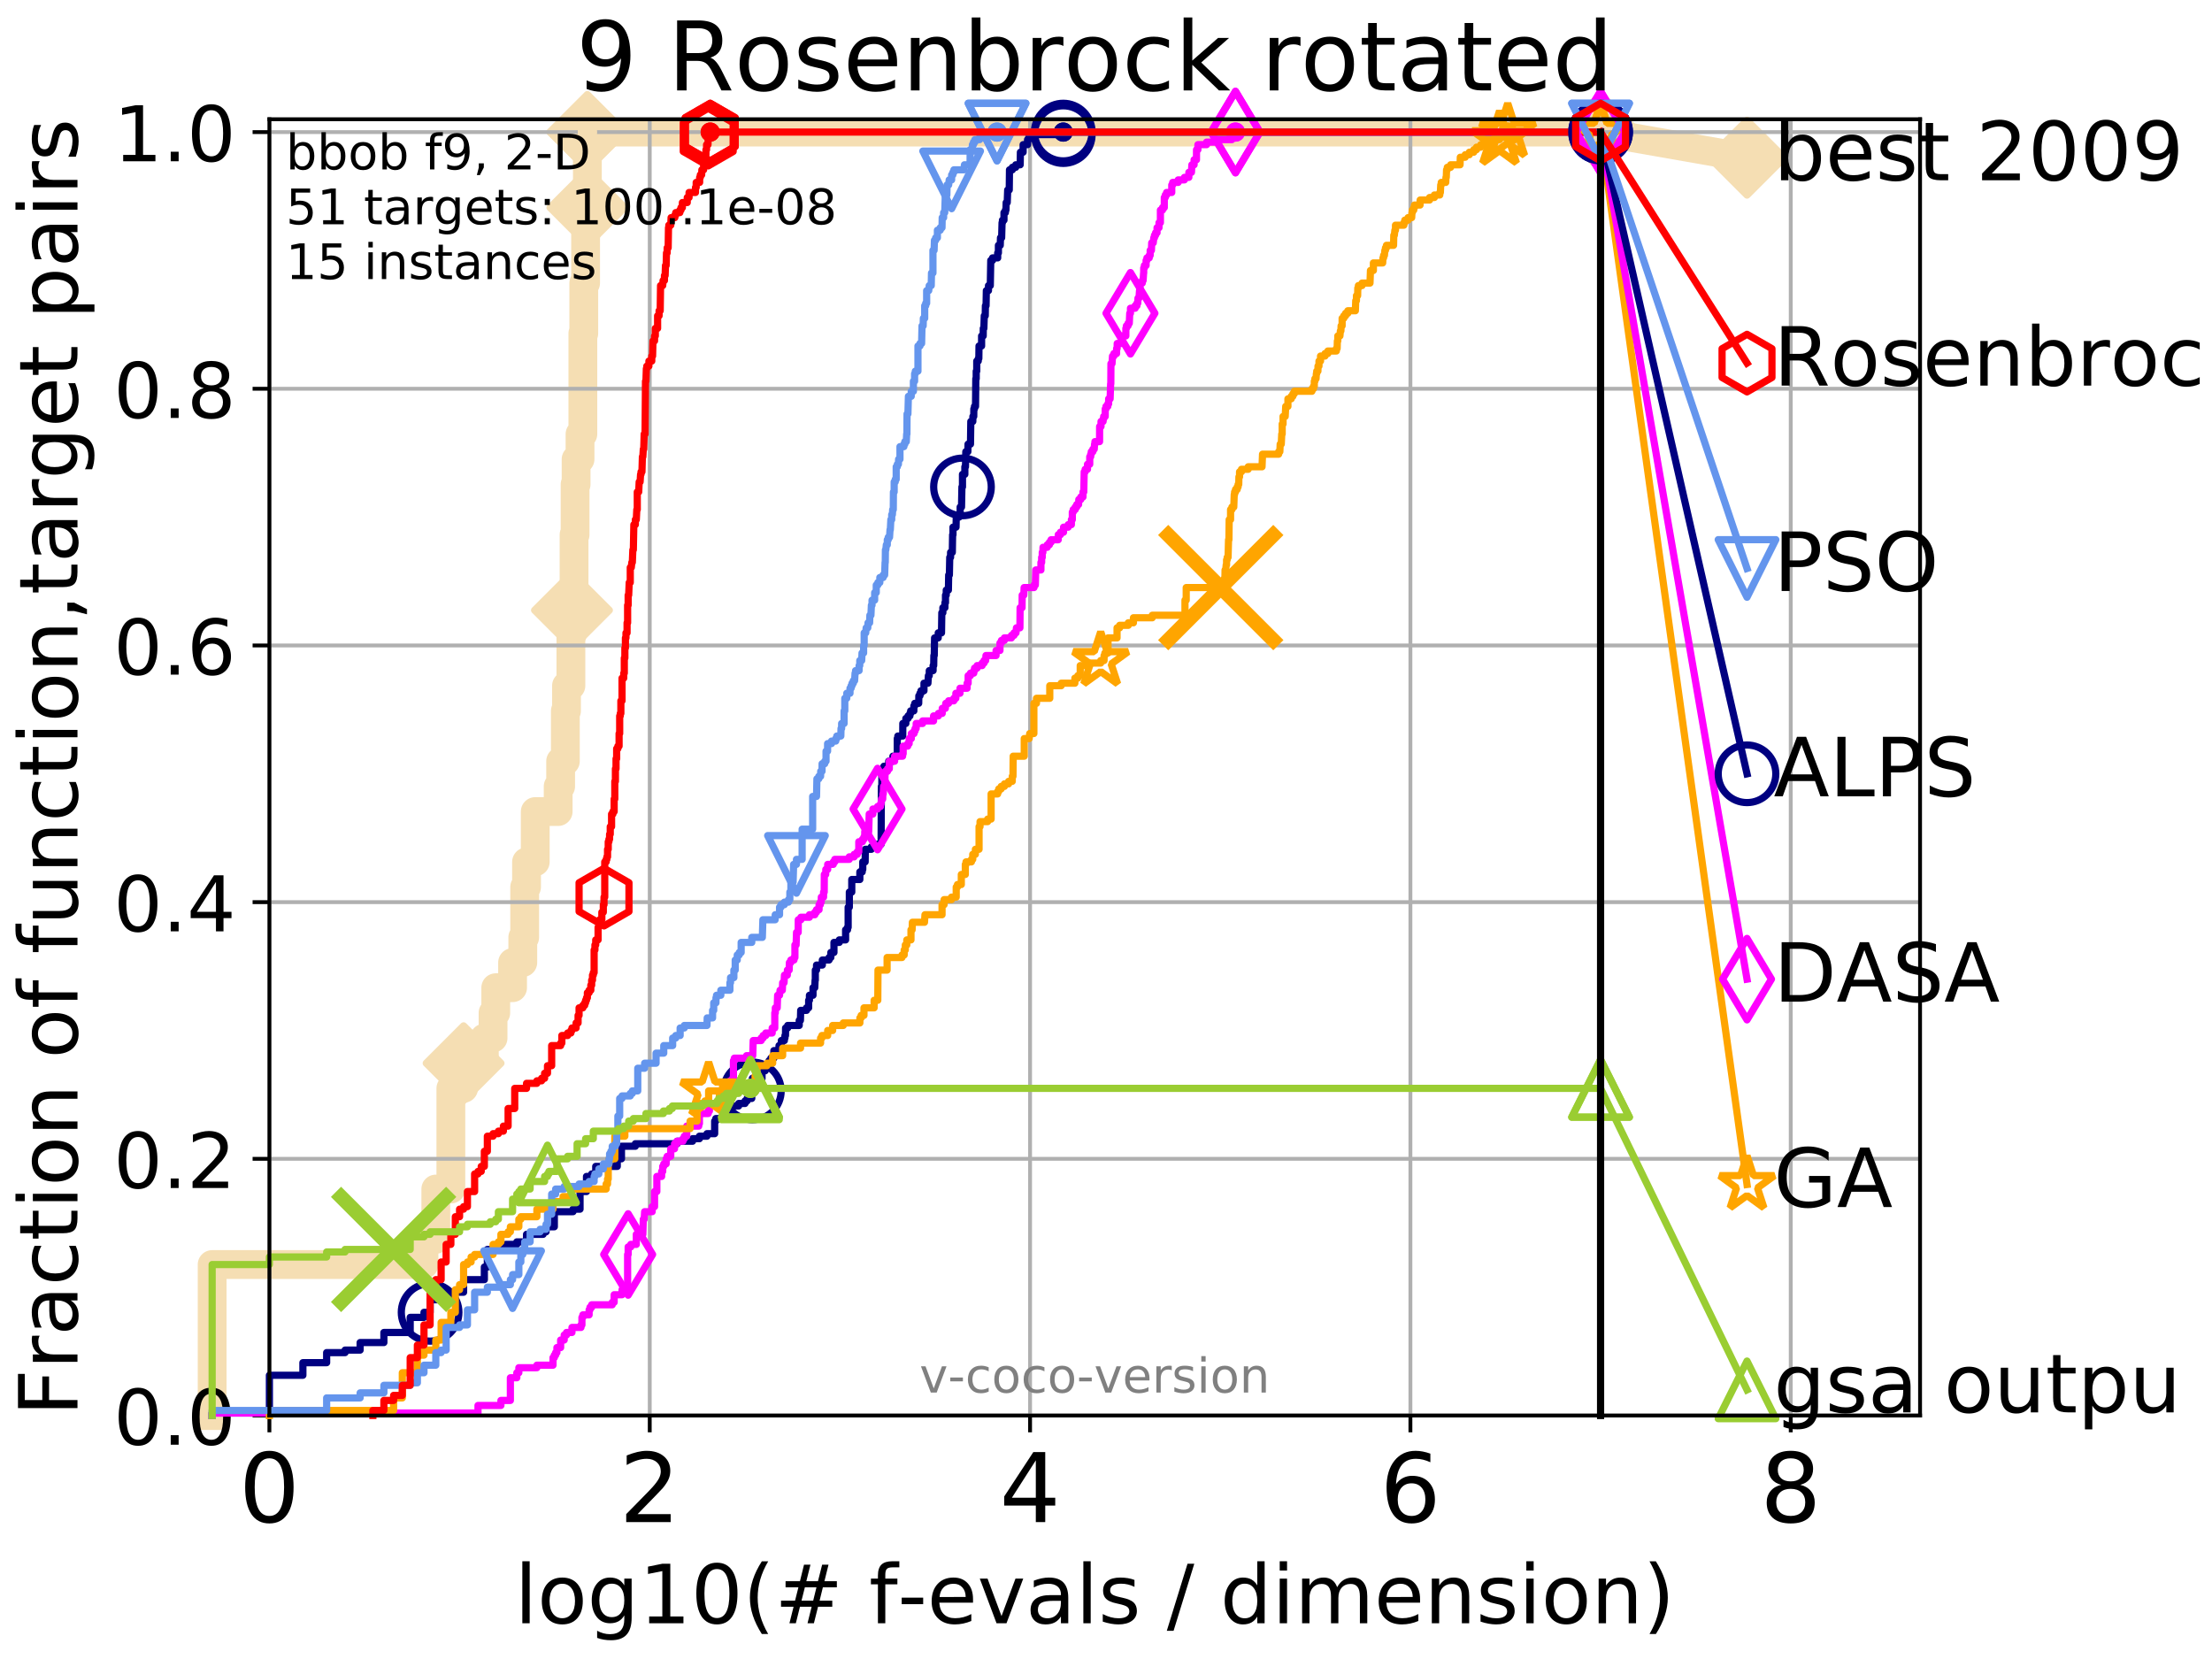 <?xml version="1.0" encoding="utf-8" standalone="no"?>
<!DOCTYPE svg PUBLIC "-//W3C//DTD SVG 1.1//EN"
  "http://www.w3.org/Graphics/SVG/1.1/DTD/svg11.dtd">
<!-- Created with matplotlib (http://matplotlib.org/) -->
<svg height="345.6pt" version="1.1" viewBox="0 0 460.8 345.6" width="460.8pt" xmlns="http://www.w3.org/2000/svg" xmlns:xlink="http://www.w3.org/1999/xlink">
 <defs>
  <style type="text/css">
*{stroke-linecap:butt;stroke-linejoin:round;}
  </style>
 </defs>
 <g id="figure_1">
  <g id="patch_1">
   <path d="M 0 345.6 
L 460.8 345.6 
L 460.8 0 
L 0 0 
z
" style="fill:#ffffff;"/>
  </g>
  <g id="axes_1">
   <g id="patch_2">
    <path d="M 56.12 294.88 
L 399.984 294.88 
L 399.984 24.84 
L 56.12 24.84 
z
" style="fill:#ffffff;"/>
   </g>
   <g id="line2d_1">
    <path d="M 44.194 294.88 
L 44.194 263.425 
L 88.324 263.425 
L 88.324 258.183 
L 90.786 258.183 
L 90.786 247.698 
L 93.923 247.698 
L 93.923 226.728 
L 96.575 226.728 
L 96.575 221.485 
L 100.899 221.485 
L 100.899 216.243 
L 102.712 216.243 
L 102.712 211 
L 103.276 211 
L 103.276 205.758 
L 106.779 205.758 
L 106.779 200.515 
L 108.905 200.515 
L 108.905 195.273 
L 109.301 195.273 
L 109.301 184.788 
L 109.688 184.788 
L 109.688 179.546 
L 111.5 179.546 
L 111.5 169.061 
L 116.277 169.061 
L 116.277 163.818 
L 116.791 163.818 
L 116.791 158.576 
L 117.774 158.576 
L 117.774 148.091 
L 118.011 148.091 
L 118.011 142.848 
L 118.929 142.848 
L 118.929 132.363 
L 119.151 132.363 
L 119.151 127.121 
L 119.587 127.121 
L 119.587 111.393 
L 119.8 111.393 
L 119.8 100.908 
L 120.012 100.908 
L 120.012 95.666 
L 120.831 95.666 
L 120.831 90.423 
L 121.421 90.423 
L 121.421 69.453 
L 121.613 69.453 
L 121.613 58.969 
L 121.991 58.969 
L 121.991 48.484 
L 122.177 48.484 
L 122.177 43.241 
L 122.361 43.241 
L 122.361 27.514 
L 333.43 27.514 
" style="fill:none;stroke:#f5deb3;stroke-linecap:square;stroke-width:6;"/>
   </g>
   <g id="line2d_2">
    <defs>
     <path d="M -0 7.778 
L 7.778 0 
L 0 -7.778 
L -7.778 -0 
z
" id="mbeabde915b" style="stroke:#f5deb3;stroke-linejoin:miter;stroke-width:1.5;"/>
    </defs>
    <g>
     <use style="fill:#f5deb3;stroke:#f5deb3;stroke-linejoin:miter;stroke-width:1.5;" x="96.575" xlink:href="#mbeabde915b" y="221.485"/>
     <use style="fill:#f5deb3;stroke:#f5deb3;stroke-linejoin:miter;stroke-width:1.5;" x="119.151" xlink:href="#mbeabde915b" y="127.121"/>
     <use style="fill:#f5deb3;stroke:#f5deb3;stroke-linejoin:miter;stroke-width:1.5;" x="122.361" xlink:href="#mbeabde915b" y="43.241"/>
     <use style="fill:#f5deb3;stroke:#f5deb3;stroke-linejoin:miter;stroke-width:1.5;" x="122.361" xlink:href="#mbeabde915b" y="27.514"/>
     <use style="fill:#f5deb3;stroke:#f5deb3;stroke-linejoin:miter;stroke-width:1.5;" x="122.361" xlink:href="#mbeabde915b" y="27.514"/>
     <use style="fill:#f5deb3;stroke:#f5deb3;stroke-linejoin:miter;stroke-width:1.5;" x="333.43" xlink:href="#mbeabde915b" y="27.514"/>
    </g>
   </g>
   <g id="line2d_3">
    <path style="fill:none;stroke:#f5deb3;stroke-linecap:square;stroke-width:6;"/>
    <g/>
   </g>
   <g id="line2d_4">
    <path d="M 333.43 27.514 
L 363.934 32.861 
" style="fill:none;stroke:#f5deb3;stroke-linecap:square;stroke-width:6;"/>
    <g>
     <use style="fill:#f5deb3;stroke:#f5deb3;stroke-linejoin:miter;stroke-width:1.5;" x="333.43" xlink:href="#mbeabde915b" y="27.514"/>
     <use style="fill:#f5deb3;stroke:#f5deb3;stroke-linejoin:miter;stroke-width:1.5;" x="363.934" xlink:href="#mbeabde915b" y="32.861"/>
    </g>
   </g>
   <g id="matplotlib.axis_1">
    <g id="xtick_1">
     <g id="line2d_5">
      <path clip-path="url(#pf40eb0fb08)" d="M 56.12 294.88 
L 56.12 24.84 
" style="fill:none;stroke:#b0b0b0;stroke-linecap:square;stroke-width:0.8;"/>
     </g>
     <g id="line2d_6">
      <defs>
       <path d="M 0 0 
L 0 3.5 
" id="m86f8c70d57" style="stroke:#000000;stroke-width:0.8;"/>
      </defs>
      <g>
       <use style="stroke:#000000;stroke-width:0.8;" x="56.12" xlink:href="#m86f8c70d57" y="294.88"/>
      </g>
     </g>
     <g id="text_1">
      <!-- 0 -->
      <defs>
       <path d="M 31.781 66.406 
Q 24.172 66.406 20.328 58.906 
Q 16.5 51.422 16.5 36.375 
Q 16.5 21.391 20.328 13.891 
Q 24.172 6.391 31.781 6.391 
Q 39.453 6.391 43.281 13.891 
Q 47.125 21.391 47.125 36.375 
Q 47.125 51.422 43.281 58.906 
Q 39.453 66.406 31.781 66.406 
z
M 31.781 74.219 
Q 44.047 74.219 50.516 64.516 
Q 56.984 54.828 56.984 36.375 
Q 56.984 17.969 50.516 8.266 
Q 44.047 -1.422 31.781 -1.422 
Q 19.531 -1.422 13.062 8.266 
Q 6.594 17.969 6.594 36.375 
Q 6.594 54.828 13.062 64.516 
Q 19.531 74.219 31.781 74.219 
z
" id="DejaVuSans-30"/>
      </defs>
      <g transform="translate(49.758 317.077)scale(0.2 -0.2)">
       <use xlink:href="#DejaVuSans-30"/>
      </g>
     </g>
    </g>
    <g id="xtick_2">
     <g id="line2d_7">
      <path clip-path="url(#pf40eb0fb08)" d="M 135.351 294.88 
L 135.351 24.84 
" style="fill:none;stroke:#b0b0b0;stroke-linecap:square;stroke-width:0.8;"/>
     </g>
     <g id="line2d_8">
      <g>
       <use style="stroke:#000000;stroke-width:0.8;" x="135.351" xlink:href="#m86f8c70d57" y="294.88"/>
      </g>
     </g>
     <g id="text_2">
      <!-- 2 -->
      <defs>
       <path d="M 19.188 8.297 
L 53.609 8.297 
L 53.609 0 
L 7.328 0 
L 7.328 8.297 
Q 12.938 14.109 22.625 23.891 
Q 32.328 33.688 34.812 36.531 
Q 39.547 41.844 41.422 45.531 
Q 43.312 49.219 43.312 52.781 
Q 43.312 58.594 39.234 62.25 
Q 35.156 65.922 28.609 65.922 
Q 23.969 65.922 18.812 64.312 
Q 13.672 62.703 7.812 59.422 
L 7.812 69.391 
Q 13.766 71.781 18.938 73 
Q 24.125 74.219 28.422 74.219 
Q 39.75 74.219 46.484 68.547 
Q 53.219 62.891 53.219 53.422 
Q 53.219 48.922 51.531 44.891 
Q 49.859 40.875 45.406 35.406 
Q 44.188 33.984 37.641 27.219 
Q 31.109 20.453 19.188 8.297 
z
" id="DejaVuSans-32"/>
      </defs>
      <g transform="translate(128.989 317.077)scale(0.2 -0.2)">
       <use xlink:href="#DejaVuSans-32"/>
      </g>
     </g>
    </g>
    <g id="xtick_3">
     <g id="line2d_9">
      <path clip-path="url(#pf40eb0fb08)" d="M 214.583 294.88 
L 214.583 24.84 
" style="fill:none;stroke:#b0b0b0;stroke-linecap:square;stroke-width:0.8;"/>
     </g>
     <g id="line2d_10">
      <g>
       <use style="stroke:#000000;stroke-width:0.8;" x="214.583" xlink:href="#m86f8c70d57" y="294.88"/>
      </g>
     </g>
     <g id="text_3">
      <!-- 4 -->
      <defs>
       <path d="M 37.797 64.312 
L 12.891 25.391 
L 37.797 25.391 
z
M 35.203 72.906 
L 47.609 72.906 
L 47.609 25.391 
L 58.016 25.391 
L 58.016 17.188 
L 47.609 17.188 
L 47.609 0 
L 37.797 0 
L 37.797 17.188 
L 4.891 17.188 
L 4.891 26.703 
z
" id="DejaVuSans-34"/>
      </defs>
      <g transform="translate(208.22 317.077)scale(0.2 -0.2)">
       <use xlink:href="#DejaVuSans-34"/>
      </g>
     </g>
    </g>
    <g id="xtick_4">
     <g id="line2d_11">
      <path clip-path="url(#pf40eb0fb08)" d="M 293.814 294.88 
L 293.814 24.84 
" style="fill:none;stroke:#b0b0b0;stroke-linecap:square;stroke-width:0.8;"/>
     </g>
     <g id="line2d_12">
      <g>
       <use style="stroke:#000000;stroke-width:0.8;" x="293.814" xlink:href="#m86f8c70d57" y="294.88"/>
      </g>
     </g>
     <g id="text_4">
      <!-- 6 -->
      <defs>
       <path d="M 33.016 40.375 
Q 26.375 40.375 22.484 35.828 
Q 18.609 31.297 18.609 23.391 
Q 18.609 15.531 22.484 10.953 
Q 26.375 6.391 33.016 6.391 
Q 39.656 6.391 43.531 10.953 
Q 47.406 15.531 47.406 23.391 
Q 47.406 31.297 43.531 35.828 
Q 39.656 40.375 33.016 40.375 
z
M 52.594 71.297 
L 52.594 62.312 
Q 48.875 64.062 45.094 64.984 
Q 41.312 65.922 37.594 65.922 
Q 27.828 65.922 22.672 59.328 
Q 17.531 52.734 16.797 39.406 
Q 19.672 43.656 24.016 45.922 
Q 28.375 48.188 33.594 48.188 
Q 44.578 48.188 50.953 41.516 
Q 57.328 34.859 57.328 23.391 
Q 57.328 12.156 50.688 5.359 
Q 44.047 -1.422 33.016 -1.422 
Q 20.359 -1.422 13.672 8.266 
Q 6.984 17.969 6.984 36.375 
Q 6.984 53.656 15.188 63.938 
Q 23.391 74.219 37.203 74.219 
Q 40.922 74.219 44.703 73.484 
Q 48.484 72.75 52.594 71.297 
z
" id="DejaVuSans-36"/>
      </defs>
      <g transform="translate(287.452 317.077)scale(0.2 -0.2)">
       <use xlink:href="#DejaVuSans-36"/>
      </g>
     </g>
    </g>
    <g id="xtick_5">
     <g id="line2d_13">
      <path clip-path="url(#pf40eb0fb08)" d="M 373.045 294.88 
L 373.045 24.84 
" style="fill:none;stroke:#b0b0b0;stroke-linecap:square;stroke-width:0.8;"/>
     </g>
     <g id="line2d_14">
      <g>
       <use style="stroke:#000000;stroke-width:0.8;" x="373.045" xlink:href="#m86f8c70d57" y="294.88"/>
      </g>
     </g>
     <g id="text_5">
      <!-- 8 -->
      <defs>
       <path d="M 31.781 34.625 
Q 24.75 34.625 20.719 30.859 
Q 16.703 27.094 16.703 20.516 
Q 16.703 13.922 20.719 10.156 
Q 24.75 6.391 31.781 6.391 
Q 38.812 6.391 42.859 10.172 
Q 46.922 13.969 46.922 20.516 
Q 46.922 27.094 42.891 30.859 
Q 38.875 34.625 31.781 34.625 
z
M 21.922 38.812 
Q 15.578 40.375 12.031 44.719 
Q 8.5 49.078 8.5 55.328 
Q 8.5 64.062 14.719 69.141 
Q 20.953 74.219 31.781 74.219 
Q 42.672 74.219 48.875 69.141 
Q 55.078 64.062 55.078 55.328 
Q 55.078 49.078 51.531 44.719 
Q 48 40.375 41.703 38.812 
Q 48.828 37.156 52.797 32.312 
Q 56.781 27.484 56.781 20.516 
Q 56.781 9.906 50.312 4.234 
Q 43.844 -1.422 31.781 -1.422 
Q 19.734 -1.422 13.25 4.234 
Q 6.781 9.906 6.781 20.516 
Q 6.781 27.484 10.781 32.312 
Q 14.797 37.156 21.922 38.812 
z
M 18.312 54.391 
Q 18.312 48.734 21.844 45.562 
Q 25.391 42.391 31.781 42.391 
Q 38.141 42.391 41.719 45.562 
Q 45.312 48.734 45.312 54.391 
Q 45.312 60.062 41.719 63.234 
Q 38.141 66.406 31.781 66.406 
Q 25.391 66.406 21.844 63.234 
Q 18.312 60.062 18.312 54.391 
z
" id="DejaVuSans-38"/>
      </defs>
      <g transform="translate(366.683 317.077)scale(0.2 -0.2)">
       <use xlink:href="#DejaVuSans-38"/>
      </g>
     </g>
    </g>
    <g id="text_6">
     <!-- log10(# f-evals / dimension) -->
     <defs>
      <path d="M 9.422 75.984 
L 18.406 75.984 
L 18.406 0 
L 9.422 0 
z
" id="DejaVuSans-6c"/>
      <path d="M 30.609 48.391 
Q 23.391 48.391 19.188 42.75 
Q 14.984 37.109 14.984 27.297 
Q 14.984 17.484 19.156 11.844 
Q 23.344 6.203 30.609 6.203 
Q 37.797 6.203 41.984 11.859 
Q 46.188 17.531 46.188 27.297 
Q 46.188 37.016 41.984 42.703 
Q 37.797 48.391 30.609 48.391 
z
M 30.609 56 
Q 42.328 56 49.016 48.375 
Q 55.719 40.766 55.719 27.297 
Q 55.719 13.875 49.016 6.219 
Q 42.328 -1.422 30.609 -1.422 
Q 18.844 -1.422 12.172 6.219 
Q 5.516 13.875 5.516 27.297 
Q 5.516 40.766 12.172 48.375 
Q 18.844 56 30.609 56 
z
" id="DejaVuSans-6f"/>
      <path d="M 45.406 27.984 
Q 45.406 37.75 41.375 43.109 
Q 37.359 48.484 30.078 48.484 
Q 22.859 48.484 18.828 43.109 
Q 14.797 37.75 14.797 27.984 
Q 14.797 18.266 18.828 12.891 
Q 22.859 7.516 30.078 7.516 
Q 37.359 7.516 41.375 12.891 
Q 45.406 18.266 45.406 27.984 
z
M 54.391 6.781 
Q 54.391 -7.172 48.188 -13.984 
Q 42 -20.797 29.203 -20.797 
Q 24.469 -20.797 20.266 -20.094 
Q 16.062 -19.391 12.109 -17.922 
L 12.109 -9.188 
Q 16.062 -11.328 19.922 -12.344 
Q 23.781 -13.375 27.781 -13.375 
Q 36.625 -13.375 41.016 -8.766 
Q 45.406 -4.156 45.406 5.172 
L 45.406 9.625 
Q 42.625 4.781 38.281 2.391 
Q 33.938 0 27.875 0 
Q 17.828 0 11.672 7.656 
Q 5.516 15.328 5.516 27.984 
Q 5.516 40.672 11.672 48.328 
Q 17.828 56 27.875 56 
Q 33.938 56 38.281 53.609 
Q 42.625 51.219 45.406 46.391 
L 45.406 54.688 
L 54.391 54.688 
z
" id="DejaVuSans-67"/>
      <path d="M 12.406 8.297 
L 28.516 8.297 
L 28.516 63.922 
L 10.984 60.406 
L 10.984 69.391 
L 28.422 72.906 
L 38.281 72.906 
L 38.281 8.297 
L 54.391 8.297 
L 54.391 0 
L 12.406 0 
z
" id="DejaVuSans-31"/>
      <path d="M 31 75.875 
Q 24.469 64.656 21.281 53.656 
Q 18.109 42.672 18.109 31.391 
Q 18.109 20.125 21.312 9.062 
Q 24.516 -2 31 -13.188 
L 23.188 -13.188 
Q 15.875 -1.703 12.234 9.375 
Q 8.594 20.453 8.594 31.391 
Q 8.594 42.281 12.203 53.312 
Q 15.828 64.359 23.188 75.875 
z
" id="DejaVuSans-28"/>
      <path d="M 51.125 44 
L 36.922 44 
L 32.812 27.688 
L 47.125 27.688 
z
M 43.797 71.781 
L 38.719 51.516 
L 52.984 51.516 
L 58.109 71.781 
L 65.922 71.781 
L 60.891 51.516 
L 76.125 51.516 
L 76.125 44 
L 58.984 44 
L 54.984 27.688 
L 70.516 27.688 
L 70.516 20.219 
L 53.078 20.219 
L 48 0 
L 40.188 0 
L 45.219 20.219 
L 30.906 20.219 
L 25.875 0 
L 18.016 0 
L 23.094 20.219 
L 7.719 20.219 
L 7.719 27.688 
L 24.906 27.688 
L 29 44 
L 13.281 44 
L 13.281 51.516 
L 30.906 51.516 
L 35.891 71.781 
z
" id="DejaVuSans-23"/>
      <path id="DejaVuSans-20"/>
      <path d="M 37.109 75.984 
L 37.109 68.5 
L 28.516 68.5 
Q 23.688 68.5 21.797 66.547 
Q 19.922 64.594 19.922 59.516 
L 19.922 54.688 
L 34.719 54.688 
L 34.719 47.703 
L 19.922 47.703 
L 19.922 0 
L 10.891 0 
L 10.891 47.703 
L 2.297 47.703 
L 2.297 54.688 
L 10.891 54.688 
L 10.891 58.5 
Q 10.891 67.625 15.141 71.797 
Q 19.391 75.984 28.609 75.984 
z
" id="DejaVuSans-66"/>
      <path d="M 4.891 31.391 
L 31.203 31.391 
L 31.203 23.391 
L 4.891 23.391 
z
" id="DejaVuSans-2d"/>
      <path d="M 56.203 29.594 
L 56.203 25.203 
L 14.891 25.203 
Q 15.484 15.922 20.484 11.062 
Q 25.484 6.203 34.422 6.203 
Q 39.594 6.203 44.453 7.469 
Q 49.312 8.734 54.109 11.281 
L 54.109 2.781 
Q 49.266 0.734 44.188 -0.344 
Q 39.109 -1.422 33.891 -1.422 
Q 20.797 -1.422 13.156 6.188 
Q 5.516 13.812 5.516 26.812 
Q 5.516 40.234 12.766 48.109 
Q 20.016 56 32.328 56 
Q 43.359 56 49.781 48.891 
Q 56.203 41.797 56.203 29.594 
z
M 47.219 32.234 
Q 47.125 39.594 43.094 43.984 
Q 39.062 48.391 32.422 48.391 
Q 24.906 48.391 20.391 44.141 
Q 15.875 39.891 15.188 32.172 
z
" id="DejaVuSans-65"/>
      <path d="M 2.984 54.688 
L 12.5 54.688 
L 29.594 8.797 
L 46.688 54.688 
L 56.203 54.688 
L 35.688 0 
L 23.484 0 
z
" id="DejaVuSans-76"/>
      <path d="M 34.281 27.484 
Q 23.391 27.484 19.188 25 
Q 14.984 22.516 14.984 16.5 
Q 14.984 11.719 18.141 8.906 
Q 21.297 6.109 26.703 6.109 
Q 34.188 6.109 38.703 11.406 
Q 43.219 16.703 43.219 25.484 
L 43.219 27.484 
z
M 52.203 31.203 
L 52.203 0 
L 43.219 0 
L 43.219 8.297 
Q 40.141 3.328 35.547 0.953 
Q 30.953 -1.422 24.312 -1.422 
Q 15.922 -1.422 10.953 3.297 
Q 6 8.016 6 15.922 
Q 6 25.141 12.172 29.828 
Q 18.359 34.516 30.609 34.516 
L 43.219 34.516 
L 43.219 35.406 
Q 43.219 41.609 39.141 45 
Q 35.062 48.391 27.688 48.391 
Q 23 48.391 18.547 47.266 
Q 14.109 46.141 10.016 43.891 
L 10.016 52.203 
Q 14.938 54.109 19.578 55.047 
Q 24.219 56 28.609 56 
Q 40.484 56 46.344 49.844 
Q 52.203 43.703 52.203 31.203 
z
" id="DejaVuSans-61"/>
      <path d="M 44.281 53.078 
L 44.281 44.578 
Q 40.484 46.531 36.375 47.5 
Q 32.281 48.484 27.875 48.484 
Q 21.188 48.484 17.844 46.438 
Q 14.5 44.391 14.5 40.281 
Q 14.5 37.156 16.891 35.375 
Q 19.281 33.594 26.516 31.984 
L 29.594 31.297 
Q 39.156 29.25 43.188 25.516 
Q 47.219 21.781 47.219 15.094 
Q 47.219 7.469 41.188 3.016 
Q 35.156 -1.422 24.609 -1.422 
Q 20.219 -1.422 15.453 -0.562 
Q 10.688 0.297 5.422 2 
L 5.422 11.281 
Q 10.406 8.688 15.234 7.391 
Q 20.062 6.109 24.812 6.109 
Q 31.156 6.109 34.562 8.281 
Q 37.984 10.453 37.984 14.406 
Q 37.984 18.062 35.516 20.016 
Q 33.062 21.969 24.703 23.781 
L 21.578 24.516 
Q 13.234 26.266 9.516 29.906 
Q 5.812 33.547 5.812 39.891 
Q 5.812 47.609 11.281 51.797 
Q 16.75 56 26.812 56 
Q 31.781 56 36.172 55.266 
Q 40.578 54.547 44.281 53.078 
z
" id="DejaVuSans-73"/>
      <path d="M 25.391 72.906 
L 33.688 72.906 
L 8.297 -9.281 
L 0 -9.281 
z
" id="DejaVuSans-2f"/>
      <path d="M 45.406 46.391 
L 45.406 75.984 
L 54.391 75.984 
L 54.391 0 
L 45.406 0 
L 45.406 8.203 
Q 42.578 3.328 38.25 0.953 
Q 33.938 -1.422 27.875 -1.422 
Q 17.969 -1.422 11.734 6.484 
Q 5.516 14.406 5.516 27.297 
Q 5.516 40.188 11.734 48.094 
Q 17.969 56 27.875 56 
Q 33.938 56 38.25 53.625 
Q 42.578 51.266 45.406 46.391 
z
M 14.797 27.297 
Q 14.797 17.391 18.875 11.75 
Q 22.953 6.109 30.078 6.109 
Q 37.203 6.109 41.297 11.75 
Q 45.406 17.391 45.406 27.297 
Q 45.406 37.203 41.297 42.844 
Q 37.203 48.484 30.078 48.484 
Q 22.953 48.484 18.875 42.844 
Q 14.797 37.203 14.797 27.297 
z
" id="DejaVuSans-64"/>
      <path d="M 9.422 54.688 
L 18.406 54.688 
L 18.406 0 
L 9.422 0 
z
M 9.422 75.984 
L 18.406 75.984 
L 18.406 64.594 
L 9.422 64.594 
z
" id="DejaVuSans-69"/>
      <path d="M 52 44.188 
Q 55.375 50.25 60.062 53.125 
Q 64.75 56 71.094 56 
Q 79.641 56 84.281 50.016 
Q 88.922 44.047 88.922 33.016 
L 88.922 0 
L 79.891 0 
L 79.891 32.719 
Q 79.891 40.578 77.094 44.375 
Q 74.312 48.188 68.609 48.188 
Q 61.625 48.188 57.562 43.547 
Q 53.516 38.922 53.516 30.906 
L 53.516 0 
L 44.484 0 
L 44.484 32.719 
Q 44.484 40.625 41.703 44.406 
Q 38.922 48.188 33.109 48.188 
Q 26.219 48.188 22.156 43.531 
Q 18.109 38.875 18.109 30.906 
L 18.109 0 
L 9.078 0 
L 9.078 54.688 
L 18.109 54.688 
L 18.109 46.188 
Q 21.188 51.219 25.484 53.609 
Q 29.781 56 35.688 56 
Q 41.656 56 45.828 52.969 
Q 50 49.953 52 44.188 
z
" id="DejaVuSans-6d"/>
      <path d="M 54.891 33.016 
L 54.891 0 
L 45.906 0 
L 45.906 32.719 
Q 45.906 40.484 42.875 44.328 
Q 39.844 48.188 33.797 48.188 
Q 26.516 48.188 22.312 43.547 
Q 18.109 38.922 18.109 30.906 
L 18.109 0 
L 9.078 0 
L 9.078 54.688 
L 18.109 54.688 
L 18.109 46.188 
Q 21.344 51.125 25.703 53.562 
Q 30.078 56 35.797 56 
Q 45.219 56 50.047 50.172 
Q 54.891 44.344 54.891 33.016 
z
" id="DejaVuSans-6e"/>
      <path d="M 8.016 75.875 
L 15.828 75.875 
Q 23.141 64.359 26.781 53.312 
Q 30.422 42.281 30.422 31.391 
Q 30.422 20.453 26.781 9.375 
Q 23.141 -1.703 15.828 -13.188 
L 8.016 -13.188 
Q 14.5 -2 17.703 9.062 
Q 20.906 20.125 20.906 31.391 
Q 20.906 42.672 17.703 53.656 
Q 14.5 64.656 8.016 75.875 
z
" id="DejaVuSans-29"/>
     </defs>
     <g transform="translate(107.211 338.154)scale(0.17 -0.17)">
      <use xlink:href="#DejaVuSans-6c"/>
      <use x="27.783" xlink:href="#DejaVuSans-6f"/>
      <use x="88.965" xlink:href="#DejaVuSans-67"/>
      <use x="152.441" xlink:href="#DejaVuSans-31"/>
      <use x="216.064" xlink:href="#DejaVuSans-30"/>
      <use x="279.688" xlink:href="#DejaVuSans-28"/>
      <use x="318.701" xlink:href="#DejaVuSans-23"/>
      <use x="402.49" xlink:href="#DejaVuSans-20"/>
      <use x="434.277" xlink:href="#DejaVuSans-66"/>
      <use x="469.404" xlink:href="#DejaVuSans-2d"/>
      <use x="505.488" xlink:href="#DejaVuSans-65"/>
      <use x="567.012" xlink:href="#DejaVuSans-76"/>
      <use x="626.191" xlink:href="#DejaVuSans-61"/>
      <use x="687.471" xlink:href="#DejaVuSans-6c"/>
      <use x="715.254" xlink:href="#DejaVuSans-73"/>
      <use x="767.354" xlink:href="#DejaVuSans-20"/>
      <use x="799.141" xlink:href="#DejaVuSans-2f"/>
      <use x="832.832" xlink:href="#DejaVuSans-20"/>
      <use x="864.619" xlink:href="#DejaVuSans-64"/>
      <use x="928.096" xlink:href="#DejaVuSans-69"/>
      <use x="955.879" xlink:href="#DejaVuSans-6d"/>
      <use x="1053.291" xlink:href="#DejaVuSans-65"/>
      <use x="1114.814" xlink:href="#DejaVuSans-6e"/>
      <use x="1178.193" xlink:href="#DejaVuSans-73"/>
      <use x="1230.293" xlink:href="#DejaVuSans-69"/>
      <use x="1258.076" xlink:href="#DejaVuSans-6f"/>
      <use x="1319.258" xlink:href="#DejaVuSans-6e"/>
      <use x="1382.637" xlink:href="#DejaVuSans-29"/>
     </g>
    </g>
   </g>
   <g id="matplotlib.axis_2">
    <g id="ytick_1">
     <g id="line2d_15">
      <path clip-path="url(#pf40eb0fb08)" d="M 56.12 294.88 
L 399.984 294.88 
" style="fill:none;stroke:#b0b0b0;stroke-linecap:square;stroke-width:0.8;"/>
     </g>
     <g id="line2d_16">
      <defs>
       <path d="M 0 0 
L -3.5 0 
" id="md289c2e177" style="stroke:#000000;stroke-width:0.8;"/>
      </defs>
      <g>
       <use style="stroke:#000000;stroke-width:0.8;" x="56.12" xlink:href="#md289c2e177" y="294.88"/>
      </g>
     </g>
     <g id="text_7">
      <!-- 0.0 -->
      <defs>
       <path d="M 10.688 12.406 
L 21 12.406 
L 21 0 
L 10.688 0 
z
" id="DejaVuSans-2e"/>
      </defs>
      <g transform="translate(23.675 300.959)scale(0.16 -0.16)">
       <use xlink:href="#DejaVuSans-30"/>
       <use x="63.623" xlink:href="#DejaVuSans-2e"/>
       <use x="95.41" xlink:href="#DejaVuSans-30"/>
      </g>
     </g>
    </g>
    <g id="ytick_2">
     <g id="line2d_17">
      <path clip-path="url(#pf40eb0fb08)" d="M 56.12 241.407 
L 399.984 241.407 
" style="fill:none;stroke:#b0b0b0;stroke-linecap:square;stroke-width:0.8;"/>
     </g>
     <g id="line2d_18">
      <g>
       <use style="stroke:#000000;stroke-width:0.8;" x="56.12" xlink:href="#md289c2e177" y="241.407"/>
      </g>
     </g>
     <g id="text_8">
      <!-- 0.2 -->
      <g transform="translate(23.675 247.485)scale(0.16 -0.16)">
       <use xlink:href="#DejaVuSans-30"/>
       <use x="63.623" xlink:href="#DejaVuSans-2e"/>
       <use x="95.41" xlink:href="#DejaVuSans-32"/>
      </g>
     </g>
    </g>
    <g id="ytick_3">
     <g id="line2d_19">
      <path clip-path="url(#pf40eb0fb08)" d="M 56.12 187.933 
L 399.984 187.933 
" style="fill:none;stroke:#b0b0b0;stroke-linecap:square;stroke-width:0.8;"/>
     </g>
     <g id="line2d_20">
      <g>
       <use style="stroke:#000000;stroke-width:0.8;" x="56.12" xlink:href="#md289c2e177" y="187.933"/>
      </g>
     </g>
     <g id="text_9">
      <!-- 0.4 -->
      <g transform="translate(23.675 194.012)scale(0.16 -0.16)">
       <use xlink:href="#DejaVuSans-30"/>
       <use x="63.623" xlink:href="#DejaVuSans-2e"/>
       <use x="95.41" xlink:href="#DejaVuSans-34"/>
      </g>
     </g>
    </g>
    <g id="ytick_4">
     <g id="line2d_21">
      <path clip-path="url(#pf40eb0fb08)" d="M 56.12 134.46 
L 399.984 134.46 
" style="fill:none;stroke:#b0b0b0;stroke-linecap:square;stroke-width:0.8;"/>
     </g>
     <g id="line2d_22">
      <g>
       <use style="stroke:#000000;stroke-width:0.8;" x="56.12" xlink:href="#md289c2e177" y="134.46"/>
      </g>
     </g>
     <g id="text_10">
      <!-- 0.6 -->
      <g transform="translate(23.675 140.539)scale(0.16 -0.16)">
       <use xlink:href="#DejaVuSans-30"/>
       <use x="63.623" xlink:href="#DejaVuSans-2e"/>
       <use x="95.41" xlink:href="#DejaVuSans-36"/>
      </g>
     </g>
    </g>
    <g id="ytick_5">
     <g id="line2d_23">
      <path clip-path="url(#pf40eb0fb08)" d="M 56.12 80.987 
L 399.984 80.987 
" style="fill:none;stroke:#b0b0b0;stroke-linecap:square;stroke-width:0.8;"/>
     </g>
     <g id="line2d_24">
      <g>
       <use style="stroke:#000000;stroke-width:0.8;" x="56.12" xlink:href="#md289c2e177" y="80.987"/>
      </g>
     </g>
     <g id="text_11">
      <!-- 0.8 -->
      <g transform="translate(23.675 87.066)scale(0.16 -0.16)">
       <use xlink:href="#DejaVuSans-30"/>
       <use x="63.623" xlink:href="#DejaVuSans-2e"/>
       <use x="95.41" xlink:href="#DejaVuSans-38"/>
      </g>
     </g>
    </g>
    <g id="ytick_6">
     <g id="line2d_25">
      <path clip-path="url(#pf40eb0fb08)" d="M 56.12 27.514 
L 399.984 27.514 
" style="fill:none;stroke:#b0b0b0;stroke-linecap:square;stroke-width:0.8;"/>
     </g>
     <g id="line2d_26">
      <g>
       <use style="stroke:#000000;stroke-width:0.8;" x="56.12" xlink:href="#md289c2e177" y="27.514"/>
      </g>
     </g>
     <g id="text_12">
      <!-- 1.0 -->
      <g transform="translate(23.675 33.592)scale(0.16 -0.16)">
       <use xlink:href="#DejaVuSans-31"/>
       <use x="63.623" xlink:href="#DejaVuSans-2e"/>
       <use x="95.41" xlink:href="#DejaVuSans-30"/>
      </g>
     </g>
    </g>
    <g id="text_13">
     <!-- Fraction of function,target pairs -->
     <defs>
      <path d="M 9.812 72.906 
L 51.703 72.906 
L 51.703 64.594 
L 19.672 64.594 
L 19.672 43.109 
L 48.578 43.109 
L 48.578 34.812 
L 19.672 34.812 
L 19.672 0 
L 9.812 0 
z
" id="DejaVuSans-46"/>
      <path d="M 41.109 46.297 
Q 39.594 47.172 37.812 47.578 
Q 36.031 48 33.891 48 
Q 26.266 48 22.188 43.047 
Q 18.109 38.094 18.109 28.812 
L 18.109 0 
L 9.078 0 
L 9.078 54.688 
L 18.109 54.688 
L 18.109 46.188 
Q 20.953 51.172 25.484 53.578 
Q 30.031 56 36.531 56 
Q 37.453 56 38.578 55.875 
Q 39.703 55.766 41.062 55.516 
z
" id="DejaVuSans-72"/>
      <path d="M 48.781 52.594 
L 48.781 44.188 
Q 44.969 46.297 41.141 47.344 
Q 37.312 48.391 33.406 48.391 
Q 24.656 48.391 19.812 42.844 
Q 14.984 37.312 14.984 27.297 
Q 14.984 17.281 19.812 11.734 
Q 24.656 6.203 33.406 6.203 
Q 37.312 6.203 41.141 7.25 
Q 44.969 8.297 48.781 10.406 
L 48.781 2.094 
Q 45.016 0.344 40.984 -0.531 
Q 36.969 -1.422 32.422 -1.422 
Q 20.062 -1.422 12.781 6.344 
Q 5.516 14.109 5.516 27.297 
Q 5.516 40.672 12.859 48.328 
Q 20.219 56 33.016 56 
Q 37.156 56 41.109 55.141 
Q 45.062 54.297 48.781 52.594 
z
" id="DejaVuSans-63"/>
      <path d="M 18.312 70.219 
L 18.312 54.688 
L 36.812 54.688 
L 36.812 47.703 
L 18.312 47.703 
L 18.312 18.016 
Q 18.312 11.328 20.141 9.422 
Q 21.969 7.516 27.594 7.516 
L 36.812 7.516 
L 36.812 0 
L 27.594 0 
Q 17.188 0 13.234 3.875 
Q 9.281 7.766 9.281 18.016 
L 9.281 47.703 
L 2.688 47.703 
L 2.688 54.688 
L 9.281 54.688 
L 9.281 70.219 
z
" id="DejaVuSans-74"/>
      <path d="M 8.5 21.578 
L 8.5 54.688 
L 17.484 54.688 
L 17.484 21.922 
Q 17.484 14.156 20.5 10.266 
Q 23.531 6.391 29.594 6.391 
Q 36.859 6.391 41.078 11.031 
Q 45.312 15.672 45.312 23.688 
L 45.312 54.688 
L 54.297 54.688 
L 54.297 0 
L 45.312 0 
L 45.312 8.406 
Q 42.047 3.422 37.719 1 
Q 33.406 -1.422 27.688 -1.422 
Q 18.266 -1.422 13.375 4.438 
Q 8.5 10.297 8.5 21.578 
z
M 31.109 56 
z
" id="DejaVuSans-75"/>
      <path d="M 11.719 12.406 
L 22.016 12.406 
L 22.016 4 
L 14.016 -11.625 
L 7.719 -11.625 
L 11.719 4 
z
" id="DejaVuSans-2c"/>
      <path d="M 18.109 8.203 
L 18.109 -20.797 
L 9.078 -20.797 
L 9.078 54.688 
L 18.109 54.688 
L 18.109 46.391 
Q 20.953 51.266 25.266 53.625 
Q 29.594 56 35.594 56 
Q 45.562 56 51.781 48.094 
Q 58.016 40.188 58.016 27.297 
Q 58.016 14.406 51.781 6.484 
Q 45.562 -1.422 35.594 -1.422 
Q 29.594 -1.422 25.266 0.953 
Q 20.953 3.328 18.109 8.203 
z
M 48.688 27.297 
Q 48.688 37.203 44.609 42.844 
Q 40.531 48.484 33.406 48.484 
Q 26.266 48.484 22.188 42.844 
Q 18.109 37.203 18.109 27.297 
Q 18.109 17.391 22.188 11.75 
Q 26.266 6.109 33.406 6.109 
Q 40.531 6.109 44.609 11.75 
Q 48.688 17.391 48.688 27.297 
z
" id="DejaVuSans-70"/>
     </defs>
     <g transform="translate(16.14 294.999)rotate(-90)scale(0.17 -0.17)">
      <use xlink:href="#DejaVuSans-46"/>
      <use x="57.41" xlink:href="#DejaVuSans-72"/>
      <use x="98.523" xlink:href="#DejaVuSans-61"/>
      <use x="159.803" xlink:href="#DejaVuSans-63"/>
      <use x="214.783" xlink:href="#DejaVuSans-74"/>
      <use x="253.992" xlink:href="#DejaVuSans-69"/>
      <use x="281.775" xlink:href="#DejaVuSans-6f"/>
      <use x="342.957" xlink:href="#DejaVuSans-6e"/>
      <use x="406.336" xlink:href="#DejaVuSans-20"/>
      <use x="438.123" xlink:href="#DejaVuSans-6f"/>
      <use x="499.305" xlink:href="#DejaVuSans-66"/>
      <use x="534.51" xlink:href="#DejaVuSans-20"/>
      <use x="566.297" xlink:href="#DejaVuSans-66"/>
      <use x="601.502" xlink:href="#DejaVuSans-75"/>
      <use x="664.881" xlink:href="#DejaVuSans-6e"/>
      <use x="728.26" xlink:href="#DejaVuSans-63"/>
      <use x="783.24" xlink:href="#DejaVuSans-74"/>
      <use x="822.449" xlink:href="#DejaVuSans-69"/>
      <use x="850.232" xlink:href="#DejaVuSans-6f"/>
      <use x="911.414" xlink:href="#DejaVuSans-6e"/>
      <use x="974.793" xlink:href="#DejaVuSans-2c"/>
      <use x="1006.58" xlink:href="#DejaVuSans-74"/>
      <use x="1045.789" xlink:href="#DejaVuSans-61"/>
      <use x="1107.068" xlink:href="#DejaVuSans-72"/>
      <use x="1148.166" xlink:href="#DejaVuSans-67"/>
      <use x="1211.643" xlink:href="#DejaVuSans-65"/>
      <use x="1273.166" xlink:href="#DejaVuSans-74"/>
      <use x="1312.375" xlink:href="#DejaVuSans-20"/>
      <use x="1344.162" xlink:href="#DejaVuSans-70"/>
      <use x="1407.639" xlink:href="#DejaVuSans-61"/>
      <use x="1468.918" xlink:href="#DejaVuSans-69"/>
      <use x="1496.701" xlink:href="#DejaVuSans-72"/>
      <use x="1537.814" xlink:href="#DejaVuSans-73"/>
     </g>
    </g>
   </g>
   <g id="line2d_27">
    <defs>
     <path d="M 0 1.5 
C 0.398 1.5 0.779 1.342 1.061 1.061 
C 1.342 0.779 1.5 0.398 1.5 0 
C 1.5 -0.398 1.342 -0.779 1.061 -1.061 
C 0.779 -1.342 0.398 -1.5 0 -1.5 
C -0.398 -1.5 -0.779 -1.342 -1.061 -1.061 
C -1.342 -0.779 -1.5 -0.398 -1.5 0 
C -1.5 0.398 -1.342 0.779 -1.061 1.061 
C -0.779 1.342 -0.398 1.5 0 1.5 
z
" id="mbf5d0bc8c9" style="stroke:#f5deb3;"/>
    </defs>
    <g>
     <use style="fill:#f5deb3;stroke:#f5deb3;" x="122.361" xlink:href="#mbf5d0bc8c9" y="27.514"/>
     <use style="fill:#f5deb3;stroke:#f5deb3;" x="122.361" xlink:href="#mbf5d0bc8c9" y="27.514"/>
    </g>
   </g>
   <g id="line2d_28">
    <defs>
     <path d="M 0 1.5 
C 0.398 1.5 0.779 1.342 1.061 1.061 
C 1.342 0.779 1.5 0.398 1.5 0 
C 1.5 -0.398 1.342 -0.779 1.061 -1.061 
C 0.779 -1.342 0.398 -1.5 0 -1.5 
C -0.398 -1.5 -0.779 -1.342 -1.061 -1.061 
C -1.342 -0.779 -1.5 -0.398 -1.5 0 
C -1.5 0.398 -1.342 0.779 -1.061 1.061 
C -0.779 1.342 -0.398 1.5 0 1.5 
z
" id="m5ee862a11a" style="stroke:#000080;"/>
    </defs>
    <g>
     <use style="fill:#000080;stroke:#000080;" x="221.497" xlink:href="#m5ee862a11a" y="27.514"/>
     <use style="fill:#000080;stroke:#000080;" x="221.497" xlink:href="#m5ee862a11a" y="27.514"/>
    </g>
   </g>
   <g id="line2d_29">
    <path d="M 44.194 294.88 
L 44.194 294.356 
L 56.12 294.356 
L 56.12 286.492 
L 63.096 286.492 
L 63.096 283.871 
L 68.046 283.871 
L 68.046 281.774 
L 71.885 281.774 
L 71.885 281.25 
L 75.021 281.25 
L 75.021 279.677 
L 79.971 279.677 
L 79.971 277.58 
L 85.45 277.58 
L 85.45 274.434 
L 88.324 274.434 
L 88.324 273.386 
L 89.599 273.386 
L 89.599 270.765 
L 93.923 270.765 
L 93.923 269.192 
L 96.575 269.192 
L 96.575 266.571 
L 100.899 266.571 
L 100.899 263.949 
L 101.525 263.949 
L 101.525 260.28 
L 105.364 260.28 
L 105.364 259.231 
L 107.661 259.231 
L 107.661 258.707 
L 109.688 258.707 
L 109.688 257.134 
L 113.14 257.134 
L 113.14 256.61 
L 113.755 256.61 
L 113.755 255.561 
L 115.477 255.561 
L 115.477 252.416 
L 119.37 252.416 
L 119.37 251.892 
L 120.831 251.892 
L 120.831 248.222 
L 122.177 248.222 
L 122.177 245.076 
L 123.253 245.076 
L 123.253 244.552 
L 124.101 244.552 
L 124.101 242.979 
L 128.589 242.979 
L 128.589 241.407 
L 129.459 241.407 
L 129.459 238.785 
L 132.352 238.785 
L 132.352 238.261 
L 141.079 238.261 
L 141.079 237.737 
L 144.277 237.737 
L 144.277 237.213 
L 145.701 237.213 
L 145.701 236.689 
L 147.277 236.689 
L 147.277 236.164 
L 148.877 236.164 
L 148.877 233.543 
L 149.111 233.543 
L 149.111 233.019 
L 150.698 233.019 
L 150.698 232.495 
L 151.389 232.495 
L 151.389 231.446 
L 151.758 231.446 
L 151.758 230.398 
L 153.876 230.398 
L 153.876 229.873 
L 155.201 229.873 
L 155.201 229.349 
L 155.63 229.349 
L 155.63 228.825 
L 156.607 228.825 
L 156.607 227.252 
L 156.732 227.252 
L 156.732 224.631 
L 158.745 224.631 
L 158.745 223.058 
L 159.416 223.058 
L 159.416 222.534 
L 159.669 222.534 
L 159.669 222.01 
L 160.205 222.01 
L 160.205 220.961 
L 160.586 220.961 
L 160.586 220.437 
L 161.21 220.437 
L 161.21 218.864 
L 162.213 218.864 
L 162.285 217.816 
L 162.764 217.816 
L 162.764 216.767 
L 163.399 216.767 
L 163.399 216.243 
L 163.517 216.243 
L 163.517 215.719 
L 163.633 215.719 
L 163.65 214.146 
L 164.093 214.146 
L 164.093 213.622 
L 166.491 213.622 
L 166.491 212.573 
L 166.742 212.573 
L 166.798 210.476 
L 168.013 210.476 
L 168.013 209.952 
L 168.458 209.952 
L 168.458 208.379 
L 168.62 208.379 
L 168.62 207.331 
L 169.363 207.331 
L 169.363 205.758 
L 169.728 205.758 
L 169.798 204.185 
L 169.845 204.185 
L 169.845 202.088 
L 170.098 202.088 
L 170.098 201.04 
L 171.31 201.04 
L 171.31 199.991 
L 172.709 199.991 
L 172.709 199.467 
L 173.078 199.467 
L 173.078 198.418 
L 173.728 198.418 
L 173.728 196.321 
L 174.837 196.321 
L 174.837 195.797 
L 176.155 195.797 
L 176.155 193.7 
L 176.552 193.7 
L 176.552 193.176 
L 176.685 193.176 
L 176.685 188.982 
L 176.932 188.982 
L 176.932 185.836 
L 177.439 185.836 
L 177.439 183.215 
L 179.12 183.215 
L 179.12 181.642 
L 179.613 181.642 
L 179.613 181.118 
L 179.731 181.118 
L 179.731 179.546 
L 180.226 179.546 
L 180.264 176.924 
L 181.519 176.924 
L 181.519 176.4 
L 182.413 176.4 
L 182.413 175.876 
L 183.551 175.876 
L 183.604 163.818 
L 183.707 163.818 
L 183.707 160.673 
L 184 160.673 
L 184 160.148 
L 184.132 160.148 
L 184.132 159.624 
L 185.128 159.624 
L 185.128 158.576 
L 186.01 158.576 
L 186.01 157.527 
L 186.914 157.527 
L 186.914 153.857 
L 187.034 153.857 
L 187.034 153.333 
L 188.057 153.333 
L 188.073 150.712 
L 188.707 150.712 
L 188.707 149.663 
L 189.162 149.663 
L 189.162 149.139 
L 189.55 149.139 
L 189.55 148.615 
L 189.707 148.615 
L 189.707 148.091 
L 190.374 148.091 
L 190.374 147.042 
L 190.562 147.042 
L 190.562 146.518 
L 191.383 146.518 
L 191.41 144.945 
L 191.646 144.945 
L 191.646 144.421 
L 191.857 144.421 
L 191.857 143.897 
L 192.481 143.897 
L 192.481 142.324 
L 193.306 142.324 
L 193.403 140.751 
L 193.582 140.751 
L 193.582 139.703 
L 194.38 139.703 
L 194.38 138.654 
L 194.505 138.654 
L 194.541 136.557 
L 194.62 136.557 
L 194.689 132.887 
L 195.448 132.887 
L 195.448 131.839 
L 196.133 131.839 
L 196.198 127.645 
L 196.415 127.645 
L 196.415 126.596 
L 196.842 126.596 
L 196.842 125.548 
L 196.962 125.548 
L 196.962 123.975 
L 197.122 123.975 
L 197.122 122.927 
L 197.569 122.927 
L 197.627 119.781 
L 197.774 119.781 
L 197.847 116.112 
L 198.021 116.112 
L 198.021 115.063 
L 198.385 115.063 
L 198.446 111.393 
L 198.525 111.393 
L 198.525 109.821 
L 199.161 109.821 
L 199.207 107.724 
L 199.804 107.724 
L 199.804 107.199 
L 200.018 107.199 
L 200.018 105.627 
L 200.301 105.627 
L 200.385 101.433 
L 200.501 101.433 
L 200.501 98.811 
L 200.995 98.811 
L 200.995 97.239 
L 201.125 97.239 
L 201.196 94.093 
L 201.624 94.093 
L 201.66 92.52 
L 202.169 92.52 
L 202.237 87.802 
L 202.655 87.802 
L 202.669 86.754 
L 202.85 86.754 
L 202.867 85.181 
L 203 85.181 
L 203 84.657 
L 203.221 84.657 
L 203.276 78.89 
L 203.363 78.89 
L 203.363 77.317 
L 203.475 77.317 
L 203.475 75.22 
L 203.787 75.22 
L 203.787 74.696 
L 203.909 74.696 
L 203.946 72.075 
L 204.484 72.075 
L 204.484 69.978 
L 204.819 69.978 
L 204.833 68.405 
L 204.958 68.405 
L 205.042 65.784 
L 205.243 65.784 
L 205.277 63.687 
L 205.416 63.687 
L 205.474 60.541 
L 205.918 60.541 
L 205.918 59.493 
L 206.296 59.493 
L 206.394 54.25 
L 206.764 54.25 
L 206.764 53.726 
L 207.837 53.726 
L 207.837 52.678 
L 207.988 52.678 
L 207.988 51.105 
L 208.37 51.105 
L 208.418 49.532 
L 208.662 49.532 
L 208.745 46.387 
L 208.828 46.387 
L 208.828 45.862 
L 209.146 45.862 
L 209.146 44.29 
L 209.439 44.29 
L 209.439 43.765 
L 209.558 43.765 
L 209.602 42.193 
L 209.825 42.193 
L 209.919 39.571 
L 210.244 39.571 
L 210.295 35.377 
L 210.893 35.377 
L 210.893 34.853 
L 211.595 34.853 
L 211.595 34.329 
L 212.522 34.329 
L 212.568 31.708 
L 213.134 31.708 
L 213.134 30.135 
L 214.056 30.135 
L 214.056 29.086 
L 214.315 29.086 
L 214.315 28.562 
L 214.593 28.562 
L 214.593 28.038 
L 221.497 28.038 
L 221.497 27.514 
L 333.43 27.514 
L 333.43 27.514 
" style="fill:none;stroke:#000080;stroke-linecap:square;stroke-width:1.5;"/>
   </g>
   <g id="line2d_30">
    <defs>
     <path d="M 0 6 
C 1.591 6 3.117 5.368 4.243 4.243 
C 5.368 3.117 6 1.591 6 0 
C 6 -1.591 5.368 -3.117 4.243 -4.243 
C 3.117 -5.368 1.591 -6 0 -6 
C -1.591 -6 -3.117 -5.368 -4.243 -4.243 
C -5.368 -3.117 -6 -1.591 -6 0 
C -6 1.591 -5.368 3.117 -4.243 4.243 
C -3.117 5.368 -1.591 6 0 6 
z
" id="m1b9bd3445b" style="stroke:#000080;stroke-width:1.5;"/>
    </defs>
    <g>
     <use style="fill-opacity:0;stroke:#000080;stroke-width:1.5;" x="89.599" xlink:href="#m1b9bd3445b" y="273.386"/>
     <use style="fill-opacity:0;stroke:#000080;stroke-width:1.5;" x="156.732" xlink:href="#m1b9bd3445b" y="227.252"/>
     <use style="fill-opacity:0;stroke:#000080;stroke-width:1.5;" x="200.501" xlink:href="#m1b9bd3445b" y="101.433"/>
     <use style="fill-opacity:0;stroke:#000080;stroke-width:1.5;" x="221.497" xlink:href="#m1b9bd3445b" y="28.038"/>
     <use style="fill-opacity:0;stroke:#000080;stroke-width:1.5;" x="221.497" xlink:href="#m1b9bd3445b" y="27.514"/>
     <use style="fill-opacity:0;stroke:#000080;stroke-width:1.5;" x="333.43" xlink:href="#m1b9bd3445b" y="27.514"/>
    </g>
   </g>
   <g id="line2d_31">
    <path style="fill:none;stroke:#000080;stroke-linecap:square;stroke-width:1.5;"/>
    <g/>
   </g>
   <g id="line2d_32">
    <defs>
     <path d="M 0 1.5 
C 0.398 1.5 0.779 1.342 1.061 1.061 
C 1.342 0.779 1.5 0.398 1.5 0 
C 1.5 -0.398 1.342 -0.779 1.061 -1.061 
C 0.779 -1.342 0.398 -1.5 0 -1.5 
C -0.398 -1.5 -0.779 -1.342 -1.061 -1.061 
C -1.342 -0.779 -1.5 -0.398 -1.5 0 
C -1.5 0.398 -1.342 0.779 -1.061 1.061 
C -0.779 1.342 -0.398 1.5 0 1.5 
z
" id="mdea3148a20" style="stroke:#ff00ff;"/>
    </defs>
    <g>
     <use style="fill:#ff00ff;stroke:#ff00ff;" x="257.375" xlink:href="#mdea3148a20" y="27.514"/>
     <use style="fill:#ff00ff;stroke:#ff00ff;" x="257.375" xlink:href="#mdea3148a20" y="27.514"/>
    </g>
   </g>
   <g id="line2d_33">
    <path d="M 44.194 294.88 
L 44.194 294.356 
L 99.575 294.356 
L 99.575 292.783 
L 104.351 292.783 
L 104.351 291.735 
L 106.32 291.735 
L 106.32 287.016 
L 107.661 287.016 
L 107.661 285.968 
L 108.086 285.968 
L 108.086 284.919 
L 111.841 284.919 
L 111.841 284.395 
L 115.201 284.395 
L 115.201 282.822 
L 115.477 282.822 
L 115.477 282.298 
L 115.748 282.298 
L 115.748 281.774 
L 116.014 281.774 
L 116.014 280.725 
L 116.791 280.725 
L 116.791 279.153 
L 117.533 279.153 
L 117.533 278.104 
L 118.011 278.104 
L 118.011 277.58 
L 119.151 277.58 
L 119.151 276.531 
L 121.03 276.531 
L 121.03 276.007 
L 121.226 276.007 
L 121.226 274.434 
L 121.421 274.434 
L 121.421 273.91 
L 122.723 273.91 
L 122.723 272.862 
L 122.902 272.862 
L 122.902 272.337 
L 123.253 272.337 
L 123.253 271.813 
L 127.538 271.813 
L 127.538 271.289 
L 127.94 271.289 
L 127.94 269.716 
L 129.58 269.716 
L 129.58 268.668 
L 130.743 268.668 
L 130.743 261.328 
L 130.855 261.328 
L 130.855 259.755 
L 131.404 259.755 
L 131.404 259.231 
L 132.555 259.231 
L 132.555 257.134 
L 133.917 257.134 
L 134.01 253.989 
L 134.195 253.989 
L 134.287 252.416 
L 135.86 252.416 
L 135.86 251.367 
L 136.354 251.367 
L 136.354 248.222 
L 136.834 248.222 
L 136.834 245.076 
L 137.831 245.076 
L 137.831 244.028 
L 138.053 244.028 
L 138.053 242.979 
L 138.272 242.979 
L 138.272 242.455 
L 138.773 242.455 
L 138.773 241.407 
L 138.983 241.407 
L 138.983 240.882 
L 139.732 240.882 
L 139.732 239.31 
L 140.515 239.31 
L 140.515 238.261 
L 141.017 238.261 
L 141.017 237.737 
L 142.27 237.737 
L 142.27 237.213 
L 142.555 237.213 
L 142.555 236.689 
L 143.057 236.689 
L 143.057 234.592 
L 145.559 234.592 
L 145.559 234.067 
L 145.701 234.067 
L 145.701 231.97 
L 147.533 231.97 
L 147.533 231.446 
L 147.785 231.446 
L 147.785 230.398 
L 148.116 230.398 
L 148.116 229.873 
L 150.485 229.873 
L 150.521 228.825 
L 151.15 228.825 
L 151.15 227.776 
L 151.524 227.776 
L 151.524 226.204 
L 152.086 226.204 
L 152.086 225.155 
L 152.63 225.155 
L 152.63 224.631 
L 152.787 224.631 
L 152.787 220.961 
L 152.973 220.961 
L 152.973 220.437 
L 155.524 220.437 
L 155.524 219.913 
L 156.806 219.913 
L 156.905 216.767 
L 158.567 216.767 
L 158.567 216.243 
L 158.964 216.243 
L 158.964 215.719 
L 159.522 215.719 
L 159.522 215.194 
L 160.862 215.194 
L 160.862 214.146 
L 161.4 214.146 
L 161.4 211 
L 161.513 211 
L 161.513 209.952 
L 161.904 209.952 
L 161.995 207.331 
L 162.393 207.331 
L 162.5 206.282 
L 162.973 206.282 
L 163.042 204.709 
L 163.332 204.709 
L 163.416 203.137 
L 164.012 203.137 
L 164.028 202.088 
L 164.397 202.088 
L 164.445 200.515 
L 164.744 200.515 
L 164.744 199.991 
L 165.401 199.991 
L 165.401 199.467 
L 165.595 199.467 
L 165.595 196.846 
L 165.845 196.846 
L 165.933 194.224 
L 166.278 194.224 
L 166.293 191.603 
L 166.839 191.603 
L 166.839 191.079 
L 168.62 191.079 
L 168.62 190.555 
L 169.74 190.555 
L 169.74 190.03 
L 170.086 190.03 
L 170.086 189.506 
L 170.626 189.506 
L 170.626 188.458 
L 170.89 188.458 
L 170.89 187.933 
L 171.074 187.933 
L 171.096 186.885 
L 171.563 186.885 
L 171.563 185.836 
L 171.699 185.836 
L 171.72 182.167 
L 172.008 182.167 
L 172.029 181.118 
L 172.422 181.118 
L 172.422 180.07 
L 173.588 180.07 
L 173.588 179.546 
L 173.902 179.546 
L 173.902 179.021 
L 176.917 179.021 
L 176.917 178.497 
L 177.938 178.497 
L 177.938 177.973 
L 178.578 177.973 
L 178.578 177.449 
L 178.902 177.449 
L 178.902 175.352 
L 179.672 175.352 
L 179.672 174.827 
L 179.99 174.827 
L 179.99 174.303 
L 180.143 174.303 
L 180.143 173.255 
L 180.964 173.255 
L 181.073 169.585 
L 181.834 169.585 
L 181.834 168.536 
L 182.81 168.536 
L 182.81 168.012 
L 183.415 168.012 
L 183.415 167.488 
L 183.541 167.488 
L 183.64 166.439 
L 183.883 166.439 
L 183.913 165.391 
L 183.995 165.391 
L 184.076 163.818 
L 184.318 163.818 
L 184.372 161.197 
L 184.442 161.197 
L 184.442 160.673 
L 184.888 160.673 
L 184.888 160.148 
L 185.26 160.148 
L 185.26 158.576 
L 186.364 158.576 
L 186.364 157.527 
L 188.028 157.527 
L 188.028 157.003 
L 188.145 157.003 
L 188.145 155.43 
L 189.098 155.43 
L 189.098 154.906 
L 189.394 154.906 
L 189.394 153.857 
L 189.846 153.857 
L 189.846 152.809 
L 190.409 152.809 
L 190.409 152.285 
L 190.628 152.285 
L 190.628 151.76 
L 190.855 151.76 
L 190.859 150.712 
L 192.195 150.712 
L 192.195 150.188 
L 194.477 150.188 
L 194.477 149.139 
L 195.482 149.139 
L 195.482 148.615 
L 196.283 148.615 
L 196.283 147.566 
L 196.936 147.566 
L 197.02 146.518 
L 197.613 146.518 
L 197.613 145.994 
L 198.699 145.994 
L 198.699 145.469 
L 199.121 145.469 
L 199.121 144.421 
L 199.984 144.421 
L 199.984 143.372 
L 201.464 143.372 
L 201.464 142.324 
L 201.682 142.324 
L 201.682 140.751 
L 202.16 140.751 
L 202.16 140.227 
L 202.857 140.227 
L 202.857 139.703 
L 203.016 139.703 
L 203.016 139.178 
L 203.552 139.178 
L 203.552 138.654 
L 204.592 138.654 
L 204.592 138.13 
L 204.99 138.13 
L 204.99 137.606 
L 205.325 137.606 
L 205.395 136.557 
L 207.498 136.557 
L 207.498 135.509 
L 208.312 135.509 
L 208.312 133.936 
L 208.615 133.936 
L 208.615 133.412 
L 209.226 133.412 
L 209.226 132.887 
L 210.706 132.887 
L 210.706 132.363 
L 211.234 132.363 
L 211.234 131.839 
L 211.653 131.839 
L 211.742 130.79 
L 212.468 130.79 
L 212.505 126.596 
L 212.913 126.596 
L 212.94 123.975 
L 213.28 123.975 
L 213.339 122.403 
L 215.399 122.403 
L 215.399 121.878 
L 215.68 121.878 
L 215.766 118.733 
L 216.844 118.733 
L 216.844 117.16 
L 216.992 117.16 
L 216.992 116.112 
L 217.118 116.112 
L 217.118 115.063 
L 217.25 115.063 
L 217.278 114.015 
L 218.16 114.015 
L 218.16 113.49 
L 218.611 113.49 
L 218.611 112.966 
L 218.956 112.966 
L 218.956 112.442 
L 220.451 112.442 
L 220.452 111.393 
L 220.908 111.393 
L 220.908 110.869 
L 221.555 110.869 
L 221.555 109.821 
L 222.526 109.821 
L 222.526 109.296 
L 223.188 109.296 
L 223.188 108.248 
L 223.382 108.248 
L 223.382 106.675 
L 223.571 106.675 
L 223.571 106.151 
L 223.988 106.151 
L 223.988 105.627 
L 224.305 105.627 
L 224.305 105.102 
L 224.691 105.102 
L 224.735 104.054 
L 225.15 104.054 
L 225.15 103.53 
L 225.604 103.53 
L 225.604 102.481 
L 225.77 102.481 
L 225.859 98.287 
L 226.061 98.287 
L 226.061 97.763 
L 226.542 97.763 
L 226.542 96.714 
L 227.012 96.714 
L 227.012 95.142 
L 227.211 95.142 
L 227.211 94.617 
L 227.329 94.617 
L 227.329 94.093 
L 227.663 94.093 
L 227.663 93.569 
L 227.949 93.569 
L 228.015 92.52 
L 228.095 92.52 
L 228.095 91.996 
L 229.059 91.996 
L 229.07 88.851 
L 229.36 88.851 
L 229.36 87.802 
L 229.793 87.802 
L 229.793 87.278 
L 229.917 87.278 
L 229.917 86.754 
L 230.238 86.754 
L 230.238 85.181 
L 230.401 85.181 
L 230.401 84.657 
L 230.775 84.657 
L 230.775 84.132 
L 230.95 84.132 
L 230.95 83.084 
L 231.258 83.084 
L 231.366 79.938 
L 231.403 79.938 
L 231.429 75.744 
L 231.657 75.744 
L 231.755 74.172 
L 232.049 74.172 
L 232.049 73.647 
L 232.607 73.647 
L 232.607 72.599 
L 232.72 72.599 
L 232.734 71.55 
L 233.622 71.55 
L 233.723 69.978 
L 234.536 69.978 
L 234.536 68.405 
L 234.651 68.405 
L 234.651 67.881 
L 234.992 67.881 
L 234.992 67.356 
L 235.25 67.356 
L 235.346 65.259 
L 235.494 65.259 
L 235.494 64.211 
L 236.473 64.211 
L 236.473 63.687 
L 236.845 63.687 
L 236.845 63.163 
L 237.019 63.163 
L 237.062 62.114 
L 237.272 62.114 
L 237.381 60.541 
L 237.462 60.541 
L 237.522 58.969 
L 237.959 58.969 
L 237.959 58.444 
L 238.129 58.444 
L 238.232 56.872 
L 238.255 56.872 
L 238.255 55.823 
L 238.395 55.823 
L 238.395 55.299 
L 238.753 55.299 
L 238.753 54.25 
L 238.922 54.25 
L 238.922 53.726 
L 239.408 53.726 
L 239.408 53.202 
L 239.602 53.202 
L 239.602 52.153 
L 239.864 52.153 
L 239.921 50.581 
L 240.243 50.581 
L 240.351 49.532 
L 240.496 49.532 
L 240.496 49.008 
L 240.73 49.008 
L 240.73 48.484 
L 241.035 48.484 
L 241.035 47.435 
L 241.442 47.435 
L 241.442 46.387 
L 241.734 46.387 
L 241.734 43.765 
L 242.175 43.765 
L 242.175 43.241 
L 242.543 43.241 
L 242.543 41.144 
L 242.75 41.144 
L 242.75 40.62 
L 243.023 40.62 
L 243.023 40.096 
L 244.099 40.096 
L 244.099 38.523 
L 244.295 38.523 
L 244.295 37.999 
L 245.436 37.999 
L 245.436 37.474 
L 246.733 37.474 
L 246.733 36.95 
L 247.659 36.95 
L 247.659 35.902 
L 248.201 35.902 
L 248.289 34.329 
L 248.753 34.329 
L 248.753 33.28 
L 249.247 33.28 
L 249.257 31.183 
L 249.546 31.183 
L 249.55 30.135 
L 251.35 30.135 
L 251.35 29.611 
L 253.694 29.611 
L 253.694 29.086 
L 256.627 29.086 
L 256.627 28.562 
L 257.375 28.562 
L 257.375 27.514 
L 333.43 27.514 
L 333.43 27.514 
" style="fill:none;stroke:#ff00ff;stroke-linecap:square;stroke-width:1.5;"/>
   </g>
   <g id="line2d_34">
    <defs>
     <path d="M -0 8.485 
L 5.091 0 
L 0 -8.485 
L -5.091 -0 
z
" id="mf1c7a29ec8" style="stroke:#ff00ff;stroke-linejoin:miter;stroke-width:1.5;"/>
    </defs>
    <g>
     <use style="fill-opacity:0;stroke:#ff00ff;stroke-linejoin:miter;stroke-width:1.5;" x="130.855" xlink:href="#mf1c7a29ec8" y="261.328"/>
     <use style="fill-opacity:0;stroke:#ff00ff;stroke-linejoin:miter;stroke-width:1.5;" x="182.81" xlink:href="#mf1c7a29ec8" y="168.536"/>
     <use style="fill-opacity:0;stroke:#ff00ff;stroke-linejoin:miter;stroke-width:1.5;" x="235.494" xlink:href="#mf1c7a29ec8" y="65.259"/>
     <use style="fill-opacity:0;stroke:#ff00ff;stroke-linejoin:miter;stroke-width:1.5;" x="257.375" xlink:href="#mf1c7a29ec8" y="27.514"/>
     <use style="fill-opacity:0;stroke:#ff00ff;stroke-linejoin:miter;stroke-width:1.5;" x="257.375" xlink:href="#mf1c7a29ec8" y="27.514"/>
     <use style="fill-opacity:0;stroke:#ff00ff;stroke-linejoin:miter;stroke-width:1.5;" x="333.43" xlink:href="#mf1c7a29ec8" y="27.514"/>
    </g>
   </g>
   <g id="line2d_35">
    <path style="fill:none;stroke:#ff00ff;stroke-linecap:square;stroke-width:1.5;"/>
    <g/>
   </g>
   <g id="line2d_36">
    <defs>
     <path d="M 0 1.5 
C 0.398 1.5 0.779 1.342 1.061 1.061 
C 1.342 0.779 1.5 0.398 1.5 0 
C 1.5 -0.398 1.342 -0.779 1.061 -1.061 
C 0.779 -1.342 0.398 -1.5 0 -1.5 
C -0.398 -1.5 -0.779 -1.342 -1.061 -1.061 
C -1.342 -0.779 -1.5 -0.398 -1.5 0 
C -1.5 0.398 -1.342 0.779 -1.061 1.061 
C -0.779 1.342 -0.398 1.5 0 1.5 
z
" id="m502ecdf26a" style="stroke:#ffa500;"/>
    </defs>
    <g>
     <use style="fill:#ffa500;stroke:#ffa500;" x="314.085" xlink:href="#m502ecdf26a" y="27.514"/>
     <use style="fill:#ffa500;stroke:#ffa500;" x="314.085" xlink:href="#m502ecdf26a" y="27.514"/>
    </g>
   </g>
   <g id="line2d_37">
    <path d="M 56.12 294.88 
L 56.12 293.832 
L 81.997 293.832 
L 81.997 291.21 
L 83.81 291.21 
L 83.81 285.968 
L 86.947 285.968 
L 86.947 282.298 
L 88.324 282.298 
L 88.324 281.25 
L 90.786 281.25 
L 90.786 279.153 
L 91.897 279.153 
L 91.897 275.483 
L 93.923 275.483 
L 93.923 273.386 
L 94.853 273.386 
L 94.853 268.668 
L 95.736 268.668 
L 95.736 267.619 
L 96.575 267.619 
L 96.575 263.425 
L 97.375 263.425 
L 97.375 262.901 
L 98.14 262.901 
L 98.14 261.852 
L 98.872 261.852 
L 98.872 261.328 
L 102.712 261.328 
L 102.712 259.231 
L 103.822 259.231 
L 103.822 258.707 
L 104.351 258.707 
L 104.351 257.134 
L 105.848 257.134 
L 105.848 256.61 
L 106.32 256.61 
L 106.32 255.561 
L 108.086 255.561 
L 108.086 253.989 
L 108.501 253.989 
L 108.501 253.464 
L 111.841 253.464 
L 111.841 251.892 
L 115.201 251.892 
L 115.201 250.319 
L 117.289 250.319 
L 117.289 249.27 
L 118.929 249.27 
L 118.929 247.698 
L 126.273 247.698 
L 126.273 246.649 
L 126.563 246.649 
L 126.563 245.601 
L 126.705 245.601 
L 126.705 242.455 
L 126.847 242.455 
L 126.847 241.407 
L 128.072 241.407 
L 128.072 236.689 
L 130.171 236.689 
L 130.171 235.116 
L 143.757 235.116 
L 143.757 233.543 
L 145.223 233.543 
L 145.223 229.873 
L 146.841 229.873 
L 146.841 229.349 
L 147.618 229.349 
L 147.618 227.252 
L 150.521 227.252 
L 150.521 225.679 
L 157.294 225.679 
L 157.294 224.107 
L 157.698 224.107 
L 157.698 222.01 
L 159.773 222.01 
L 159.773 221.485 
L 160.959 221.485 
L 160.959 219.913 
L 163.042 219.913 
L 163.042 218.34 
L 166.77 218.34 
L 166.77 217.291 
L 170.944 217.291 
L 170.944 216.243 
L 171.214 216.243 
L 171.214 215.719 
L 172.422 215.719 
L 172.422 214.67 
L 173.457 214.67 
L 173.457 213.622 
L 175.667 213.622 
L 175.667 213.097 
L 179.127 213.097 
L 179.127 212.049 
L 179.388 212.049 
L 179.388 211.525 
L 179.983 211.525 
L 179.983 209.952 
L 182.097 209.952 
L 182.097 208.379 
L 182.859 208.379 
L 182.902 202.088 
L 184.8 202.088 
L 184.8 199.467 
L 187.899 199.467 
L 187.899 198.943 
L 188.359 198.943 
L 188.359 197.894 
L 188.591 197.894 
L 188.591 196.846 
L 188.904 196.846 
L 188.904 195.797 
L 189.773 195.797 
L 189.773 193.7 
L 190.011 193.7 
L 190.065 192.127 
L 192.589 192.127 
L 192.688 190.555 
L 196.246 190.555 
L 196.246 188.458 
L 196.672 188.458 
L 196.672 187.409 
L 198.218 187.409 
L 198.218 186.885 
L 199.197 186.885 
L 199.197 184.788 
L 199.456 184.788 
L 199.456 184.264 
L 200.259 184.264 
L 200.259 182.167 
L 201.093 182.167 
L 201.093 180.07 
L 201.238 180.07 
L 201.238 179.546 
L 202.366 179.546 
L 202.366 179.021 
L 202.64 179.021 
L 202.64 177.973 
L 203.189 177.973 
L 203.189 176.924 
L 203.956 176.924 
L 203.956 172.206 
L 204.159 172.206 
L 204.159 171.158 
L 205.739 171.158 
L 205.739 170.633 
L 206.467 170.633 
L 206.467 165.391 
L 207.827 165.391 
L 207.827 164.867 
L 208.06 164.867 
L 208.06 164.342 
L 208.567 164.342 
L 208.567 163.818 
L 209.241 163.818 
L 209.241 163.294 
L 210.11 163.294 
L 210.11 162.77 
L 210.871 162.77 
L 210.871 161.721 
L 211.023 161.721 
L 211.065 157.527 
L 213.369 157.527 
L 213.369 153.857 
L 214.397 153.857 
L 214.505 152.809 
L 215.377 152.809 
L 215.377 146.518 
L 215.914 146.518 
L 215.914 145.469 
L 218.687 145.469 
L 218.687 142.848 
L 221.069 142.848 
L 221.069 142.324 
L 223.915 142.324 
L 223.915 141.275 
L 224.527 141.275 
L 224.527 140.751 
L 225.03 140.751 
L 225.03 138.654 
L 226.271 138.654 
L 226.271 138.13 
L 229.297 138.13 
L 229.297 137.606 
L 229.999 137.606 
L 229.999 136.557 
L 230.169 136.557 
L 230.169 136.033 
L 230.825 136.033 
L 230.825 132.887 
L 232.702 132.887 
L 232.702 130.79 
L 233.244 130.79 
L 233.244 130.266 
L 235.042 130.266 
L 235.042 129.742 
L 236.113 129.742 
L 236.113 128.693 
L 240.035 128.693 
L 240.035 128.169 
L 246.853 128.169 
L 246.853 125.024 
L 247.111 125.024 
L 247.111 122.403 
L 255.033 122.403 
L 255.125 120.83 
L 255.165 120.83 
L 255.203 118.733 
L 255.34 118.733 
L 255.437 117.684 
L 255.515 117.684 
L 255.515 116.636 
L 255.642 116.636 
L 255.642 116.112 
L 255.829 116.112 
L 255.928 112.442 
L 256.008 112.442 
L 256.06 108.248 
L 256.349 108.248 
L 256.349 106.151 
L 256.633 106.151 
L 256.633 105.627 
L 257.02 105.627 
L 257.111 103.005 
L 257.187 103.005 
L 257.187 102.481 
L 257.385 102.481 
L 257.385 101.957 
L 257.729 101.957 
L 257.729 101.433 
L 257.919 101.433 
L 257.919 100.908 
L 258.054 100.908 
L 258.087 99.336 
L 258.219 99.336 
L 258.219 98.287 
L 258.618 98.287 
L 258.618 97.763 
L 260.023 97.763 
L 260.023 97.239 
L 262.905 97.239 
L 263.007 94.617 
L 266.365 94.617 
L 266.365 94.093 
L 266.616 94.093 
L 266.685 92.52 
L 266.913 92.52 
L 267.009 90.423 
L 267.103 90.423 
L 267.103 88.326 
L 267.283 88.326 
L 267.283 86.754 
L 267.732 86.754 
L 267.839 84.657 
L 268.298 84.657 
L 268.298 83.084 
L 268.986 83.084 
L 268.986 82.56 
L 269.326 82.56 
L 269.326 82.035 
L 269.625 82.035 
L 269.625 81.511 
L 273.296 81.511 
L 273.296 80.987 
L 273.619 80.987 
L 273.619 80.463 
L 273.793 80.463 
L 273.793 79.414 
L 273.915 79.414 
L 273.915 78.89 
L 274.16 78.89 
L 274.222 77.841 
L 274.295 77.841 
L 274.295 77.317 
L 274.549 77.317 
L 274.562 76.269 
L 274.767 76.269 
L 274.767 75.22 
L 275.091 75.22 
L 275.091 74.172 
L 276.026 74.172 
L 276.026 73.647 
L 276.619 73.647 
L 276.619 73.123 
L 278.385 73.123 
L 278.385 72.599 
L 278.55 72.599 
L 278.598 71.026 
L 278.69 71.026 
L 278.69 69.978 
L 279.133 69.978 
L 279.221 68.929 
L 279.339 68.929 
L 279.376 67.881 
L 279.589 67.881 
L 279.589 66.308 
L 279.937 66.308 
L 279.937 65.784 
L 280.313 65.784 
L 280.313 65.259 
L 280.777 65.259 
L 280.777 64.735 
L 282.349 64.735 
L 282.424 62.638 
L 282.573 62.638 
L 282.573 61.59 
L 282.821 61.59 
L 282.852 60.017 
L 282.978 60.017 
L 282.978 59.493 
L 283.742 59.493 
L 283.742 58.969 
L 285.395 58.969 
L 285.49 56.347 
L 286.1 56.347 
L 286.1 54.775 
L 288.038 54.775 
L 288.091 53.726 
L 288.226 53.726 
L 288.226 53.202 
L 288.4 53.202 
L 288.492 52.153 
L 288.617 52.153 
L 288.617 51.629 
L 288.824 51.629 
L 288.824 51.105 
L 290.304 51.105 
L 290.35 49.008 
L 290.469 49.008 
L 290.577 47.959 
L 290.702 47.959 
L 290.702 46.911 
L 292.453 46.911 
L 292.453 46.387 
L 292.644 46.387 
L 292.644 45.862 
L 293.322 45.862 
L 293.322 45.338 
L 294.079 45.338 
L 294.136 44.29 
L 294.212 44.29 
L 294.212 43.765 
L 294.508 43.765 
L 294.508 43.241 
L 294.655 43.241 
L 294.655 42.717 
L 295.825 42.717 
L 295.843 41.668 
L 297.807 41.668 
L 297.807 41.144 
L 298.807 41.144 
L 298.807 40.62 
L 299.932 40.62 
L 299.932 40.096 
L 300.056 40.096 
L 300.131 38.523 
L 300.237 38.523 
L 300.237 37.999 
L 301.176 37.999 
L 301.22 36.95 
L 301.29 36.95 
L 301.343 35.377 
L 301.498 35.377 
L 301.498 34.853 
L 302.19 34.853 
L 302.19 34.329 
L 304.153 34.329 
L 304.207 32.756 
L 305.228 32.756 
L 305.228 32.232 
L 306.089 32.232 
L 306.089 31.708 
L 307.005 31.708 
L 307.005 31.183 
L 307.584 31.183 
L 307.584 30.659 
L 308.469 30.659 
L 308.469 30.135 
L 309.105 30.135 
L 309.105 29.086 
L 312.382 29.086 
L 312.382 28.562 
L 314.024 28.562 
L 314.085 27.514 
L 333.43 27.514 
L 333.43 27.514 
" style="fill:none;stroke:#ffa500;stroke-linecap:square;stroke-width:1.5;"/>
   </g>
   <g id="line2d_38">
    <defs>
     <path d="M 0 -6 
L -1.347 -1.854 
L -5.706 -1.854 
L -2.18 0.708 
L -3.527 4.854 
L -0 2.292 
L 3.527 4.854 
L 2.18 0.708 
L 5.706 -1.854 
L 1.347 -1.854 
z
" id="m1d87ba0701" style="stroke:#ffa500;stroke-linejoin:bevel;stroke-width:1.5;"/>
    </defs>
    <g>
     <use style="fill-opacity:0;stroke:#ffa500;stroke-linejoin:bevel;stroke-width:1.5;" x="147.618" xlink:href="#m1d87ba0701" y="227.252"/>
     <use style="fill-opacity:0;stroke:#ffa500;stroke-linejoin:bevel;stroke-width:1.5;" x="229.297" xlink:href="#m1d87ba0701" y="137.606"/>
     <use style="fill-opacity:0;stroke:#ffa500;stroke-linejoin:bevel;stroke-width:1.5;" x="312.382" xlink:href="#m1d87ba0701" y="29.086"/>
     <use style="fill-opacity:0;stroke:#ffa500;stroke-linejoin:bevel;stroke-width:1.5;" x="314.085" xlink:href="#m1d87ba0701" y="27.514"/>
     <use style="fill-opacity:0;stroke:#ffa500;stroke-linejoin:bevel;stroke-width:1.5;" x="333.43" xlink:href="#m1d87ba0701" y="27.514"/>
    </g>
   </g>
   <g id="line2d_39">
    <path style="fill:none;stroke:#ffa500;stroke-linecap:square;stroke-width:1.5;"/>
    <g/>
   </g>
   <g id="line2d_40">
    <path clip-path="url(#pf40eb0fb08)" d="M 254.305 122.403 
" style="fill:none;stroke:#ffa500;stroke-linecap:square;stroke-width:1.5;"/>
    <defs>
     <path d="M -12 12 
L 12 -12 
M -12 -12 
L 12 12 
" id="m67a9552a84" style="stroke:#ffa500;stroke-width:3;"/>
    </defs>
    <g clip-path="url(#pf40eb0fb08)">
     <use style="fill:#ffa500;stroke:#ffa500;stroke-width:3;" x="254.305" xlink:href="#m67a9552a84" y="122.403"/>
    </g>
   </g>
   <g id="line2d_41">
    <defs>
     <path d="M 0 1.5 
C 0.398 1.5 0.779 1.342 1.061 1.061 
C 1.342 0.779 1.5 0.398 1.5 0 
C 1.5 -0.398 1.342 -0.779 1.061 -1.061 
C 0.779 -1.342 0.398 -1.5 0 -1.5 
C -0.398 -1.5 -0.779 -1.342 -1.061 -1.061 
C -1.342 -0.779 -1.5 -0.398 -1.5 0 
C -1.5 0.398 -1.342 0.779 -1.061 1.061 
C -0.779 1.342 -0.398 1.5 0 1.5 
z
" id="m825fb48fe3" style="stroke:#6495ed;"/>
    </defs>
    <g>
     <use style="fill:#6495ed;stroke:#6495ed;" x="207.703" xlink:href="#m825fb48fe3" y="27.514"/>
     <use style="fill:#6495ed;stroke:#6495ed;" x="207.703" xlink:href="#m825fb48fe3" y="27.514"/>
    </g>
   </g>
   <g id="line2d_42">
    <path d="M 44.194 294.88 
L 44.194 293.832 
L 68.046 293.832 
L 68.046 291.21 
L 75.021 291.21 
L 75.021 290.162 
L 79.971 290.162 
L 79.971 288.589 
L 85.45 288.589 
L 85.45 288.065 
L 86.947 288.065 
L 86.947 285.968 
L 88.324 285.968 
L 88.324 284.395 
L 90.786 284.395 
L 90.786 281.774 
L 91.897 281.774 
L 91.897 281.25 
L 92.94 281.25 
L 92.94 276.531 
L 95.736 276.531 
L 95.736 276.007 
L 97.375 276.007 
L 97.375 272.862 
L 98.872 272.862 
L 98.872 269.192 
L 101.525 269.192 
L 101.525 268.143 
L 104.351 268.143 
L 104.351 267.619 
L 106.32 267.619 
L 106.32 266.571 
L 106.779 266.571 
L 106.779 265.522 
L 108.086 265.522 
L 108.086 262.901 
L 108.501 262.901 
L 108.501 261.328 
L 108.905 261.328 
L 108.905 260.28 
L 109.301 260.28 
L 109.301 258.707 
L 110.436 258.707 
L 110.436 256.61 
L 112.503 256.61 
L 112.503 256.086 
L 113.755 256.086 
L 113.755 255.037 
L 114.054 255.037 
L 114.054 252.94 
L 114.922 252.94 
L 114.922 248.746 
L 115.748 248.746 
L 115.748 247.698 
L 117.533 247.698 
L 117.533 247.173 
L 120.63 247.173 
L 120.63 246.649 
L 122.723 246.649 
L 122.723 246.125 
L 123.767 246.125 
L 123.767 245.076 
L 123.934 245.076 
L 123.934 244.552 
L 124.75 244.552 
L 124.75 243.504 
L 125.68 243.504 
L 125.68 242.455 
L 126.847 242.455 
L 126.847 241.407 
L 126.987 241.407 
L 126.987 240.358 
L 127.265 240.358 
L 127.265 239.834 
L 127.538 239.834 
L 127.538 238.785 
L 128.202 238.785 
L 128.202 238.261 
L 128.461 238.261 
L 128.461 235.64 
L 128.716 235.64 
L 128.716 232.495 
L 129.091 232.495 
L 129.091 228.825 
L 129.58 228.825 
L 129.58 228.301 
L 131.296 228.301 
L 131.296 227.776 
L 131.726 227.776 
L 131.726 227.252 
L 132.856 227.252 
L 132.856 222.534 
L 134.287 222.534 
L 134.287 221.485 
L 136.675 221.485 
L 136.675 219.388 
L 138.272 219.388 
L 138.272 217.816 
L 140.128 217.816 
L 140.128 216.243 
L 140.768 216.243 
L 140.768 215.719 
L 141.685 215.719 
L 141.685 214.146 
L 142.555 214.146 
L 142.555 213.622 
L 147.277 213.622 
L 147.32 212.049 
L 148.441 212.049 
L 148.441 210.476 
L 148.68 210.476 
L 148.68 208.903 
L 149.15 208.903 
L 149.15 207.855 
L 149.265 207.855 
L 149.265 207.331 
L 150.161 207.331 
L 150.161 206.282 
L 152.053 206.282 
L 152.053 204.709 
L 152.183 204.709 
L 152.183 203.661 
L 152.88 203.661 
L 152.88 202.088 
L 153.158 202.088 
L 153.158 199.991 
L 153.58 199.991 
L 153.58 198.943 
L 153.993 198.943 
L 153.993 198.418 
L 154.396 198.418 
L 154.396 196.321 
L 156.607 196.321 
L 156.607 195.273 
L 158.811 195.273 
L 158.92 191.603 
L 161.476 191.603 
L 161.494 190.555 
L 162.393 190.555 
L 162.393 188.982 
L 162.694 188.982 
L 162.694 188.458 
L 163.399 188.458 
L 163.399 187.933 
L 164.254 187.933 
L 164.254 187.409 
L 164.54 187.409 
L 164.54 185.836 
L 164.759 185.836 
L 164.759 183.739 
L 165.22 183.739 
L 165.326 180.07 
L 165.918 180.07 
L 165.918 179.021 
L 167.099 179.021 
L 167.099 172.73 
L 169.291 172.73 
L 169.291 165.915 
L 170.098 165.915 
L 170.177 162.245 
L 170.571 162.245 
L 170.571 161.721 
L 170.944 161.721 
L 170.966 160.673 
L 171.246 160.673 
L 171.256 159.1 
L 171.803 159.1 
L 171.803 158.576 
L 172.08 158.576 
L 172.08 156.479 
L 172.402 156.479 
L 172.402 154.906 
L 173.221 154.906 
L 173.221 154.382 
L 174.103 154.382 
L 174.103 153.857 
L 174.318 153.857 
L 174.318 153.333 
L 175.164 153.333 
L 175.198 151.76 
L 175.325 151.76 
L 175.325 150.712 
L 175.839 150.712 
L 175.839 148.091 
L 175.986 148.091 
L 175.986 145.469 
L 176.394 145.469 
L 176.394 144.421 
L 177.07 144.421 
L 177.07 143.372 
L 177.304 143.372 
L 177.304 142.848 
L 177.498 142.848 
L 177.498 142.324 
L 177.764 142.324 
L 177.764 141.8 
L 178.032 141.8 
L 178.125 140.227 
L 178.232 140.227 
L 178.232 139.703 
L 178.964 139.703 
L 178.964 138.654 
L 179.106 138.654 
L 179.106 137.606 
L 179.507 137.606 
L 179.573 136.033 
L 179.906 136.033 
L 179.906 134.46 
L 180.022 134.46 
L 180.022 131.839 
L 180.346 131.839 
L 180.44 130.79 
L 180.774 130.79 
L 180.823 129.742 
L 181.157 129.742 
L 181.211 128.169 
L 181.431 128.169 
L 181.525 126.072 
L 181.66 126.072 
L 181.66 125.024 
L 182.205 125.024 
L 182.205 123.451 
L 182.54 123.451 
L 182.54 121.878 
L 182.875 121.878 
L 182.875 121.354 
L 183.283 121.354 
L 183.283 120.306 
L 183.975 120.306 
L 183.975 119.781 
L 184.288 119.781 
L 184.377 117.16 
L 184.417 117.16 
L 184.447 114.539 
L 184.536 114.539 
L 184.639 113.49 
L 184.839 113.49 
L 184.839 112.442 
L 185.037 112.442 
L 185.037 111.918 
L 185.308 111.918 
L 185.406 110.345 
L 185.472 110.345 
L 185.579 108.248 
L 185.759 108.248 
L 185.759 107.199 
L 185.901 107.199 
L 185.96 106.151 
L 186.087 106.151 
L 186.118 102.481 
L 186.271 102.481 
L 186.271 100.384 
L 186.497 100.384 
L 186.497 99.86 
L 186.694 99.86 
L 186.694 97.239 
L 186.927 97.239 
L 186.927 96.714 
L 187.157 96.714 
L 187.195 95.666 
L 187.48 95.666 
L 187.48 93.045 
L 188.296 93.045 
L 188.296 92.52 
L 188.497 92.52 
L 188.497 91.996 
L 188.804 91.996 
L 188.873 90.423 
L 188.927 90.423 
L 188.953 86.229 
L 189.136 86.229 
L 189.237 82.56 
L 189.827 82.56 
L 189.827 81.511 
L 190.278 81.511 
L 190.278 79.414 
L 190.527 79.414 
L 190.527 77.841 
L 190.677 77.841 
L 190.677 77.317 
L 191.227 77.317 
L 191.227 72.075 
L 191.646 72.075 
L 191.646 71.55 
L 191.989 71.55 
L 192.072 67.881 
L 192.312 67.881 
L 192.35 66.308 
L 192.632 66.308 
L 192.632 63.687 
L 192.844 63.687 
L 192.844 63.163 
L 193.037 63.163 
L 193.037 60.541 
L 193.474 60.541 
L 193.573 59.493 
L 193.994 59.493 
L 194.048 56.872 
L 194.349 56.872 
L 194.349 52.153 
L 194.59 52.153 
L 194.661 50.056 
L 194.917 50.056 
L 194.917 49.532 
L 195.277 49.532 
L 195.277 47.959 
L 195.867 47.959 
L 195.867 47.435 
L 196.238 47.435 
L 196.278 45.338 
L 196.575 45.338 
L 196.575 44.29 
L 196.806 44.29 
L 196.907 41.144 
L 197.093 41.144 
L 197.093 40.62 
L 197.252 40.62 
L 197.292 38.523 
L 197.625 38.523 
L 197.733 37.474 
L 198.241 37.474 
L 198.241 36.426 
L 198.495 36.426 
L 198.495 35.902 
L 198.712 35.902 
L 198.712 35.377 
L 200.81 35.377 
L 200.911 34.329 
L 202.082 34.329 
L 202.103 31.183 
L 202.573 31.183 
L 202.573 30.135 
L 202.791 30.135 
L 202.791 29.611 
L 203.092 29.611 
L 203.092 29.086 
L 204.081 29.086 
L 204.081 28.562 
L 205.543 28.562 
L 205.543 28.038 
L 207.703 28.038 
L 207.703 27.514 
L 333.43 27.514 
L 333.43 27.514 
" style="fill:none;stroke:#6495ed;stroke-linecap:square;stroke-width:1.5;"/>
   </g>
   <g id="line2d_43">
    <defs>
     <path d="M -0 6 
L 6 -6 
L -6 -6 
z
" id="m675b470df7" style="stroke:#6495ed;stroke-linejoin:miter;stroke-width:1.5;"/>
    </defs>
    <g>
     <use style="fill-opacity:0;stroke:#6495ed;stroke-linejoin:miter;stroke-width:1.5;" x="106.779" xlink:href="#m675b470df7" y="266.571"/>
     <use style="fill-opacity:0;stroke:#6495ed;stroke-linejoin:miter;stroke-width:1.5;" x="165.918" xlink:href="#m675b470df7" y="180.07"/>
     <use style="fill-opacity:0;stroke:#6495ed;stroke-linejoin:miter;stroke-width:1.5;" x="198.241" xlink:href="#m675b470df7" y="37.474"/>
     <use style="fill-opacity:0;stroke:#6495ed;stroke-linejoin:miter;stroke-width:1.5;" x="207.703" xlink:href="#m675b470df7" y="27.514"/>
     <use style="fill-opacity:0;stroke:#6495ed;stroke-linejoin:miter;stroke-width:1.5;" x="207.703" xlink:href="#m675b470df7" y="27.514"/>
     <use style="fill-opacity:0;stroke:#6495ed;stroke-linejoin:miter;stroke-width:1.5;" x="333.43" xlink:href="#m675b470df7" y="27.514"/>
    </g>
   </g>
   <g id="line2d_44">
    <path style="fill:none;stroke:#6495ed;stroke-linecap:square;stroke-width:1.5;"/>
    <g/>
   </g>
   <g id="line2d_45">
    <defs>
     <path d="M 0 1.5 
C 0.398 1.5 0.779 1.342 1.061 1.061 
C 1.342 0.779 1.5 0.398 1.5 0 
C 1.5 -0.398 1.342 -0.779 1.061 -1.061 
C 0.779 -1.342 0.398 -1.5 0 -1.5 
C -0.398 -1.5 -0.779 -1.342 -1.061 -1.061 
C -1.342 -0.779 -1.5 -0.398 -1.5 0 
C -1.5 0.398 -1.342 0.779 -1.061 1.061 
C -0.779 1.342 -0.398 1.5 0 1.5 
z
" id="mbe63f8cd48" style="stroke:#ff0000;"/>
    </defs>
    <g>
     <use style="fill:#ff0000;stroke:#ff0000;" x="147.952" xlink:href="#mbe63f8cd48" y="27.514"/>
     <use style="fill:#ff0000;stroke:#ff0000;" x="147.952" xlink:href="#mbe63f8cd48" y="27.514"/>
    </g>
   </g>
   <g id="line2d_46">
    <path d="M 77.674 294.88 
L 77.674 293.832 
L 79.971 293.832 
L 79.971 291.735 
L 81.997 291.735 
L 81.997 290.686 
L 83.81 290.686 
L 83.81 288.589 
L 85.45 288.589 
L 85.45 282.822 
L 86.947 282.822 
L 86.947 280.201 
L 88.324 280.201 
L 88.324 276.007 
L 89.599 276.007 
L 89.599 269.192 
L 90.786 269.192 
L 90.786 266.571 
L 91.897 266.571 
L 91.897 262.901 
L 92.94 262.901 
L 92.94 259.231 
L 93.923 259.231 
L 93.923 257.134 
L 94.853 257.134 
L 94.853 253.464 
L 95.736 253.464 
L 95.736 251.892 
L 96.575 251.892 
L 96.575 251.367 
L 97.375 251.367 
L 97.375 248.222 
L 98.872 248.222 
L 98.872 244.552 
L 99.575 244.552 
L 99.575 244.028 
L 100.25 244.028 
L 100.25 242.979 
L 100.899 242.979 
L 100.899 239.834 
L 101.525 239.834 
L 101.525 236.689 
L 102.712 236.689 
L 102.712 236.164 
L 103.822 236.164 
L 103.822 235.64 
L 104.865 235.64 
L 104.865 234.592 
L 105.848 234.592 
L 105.848 230.922 
L 107.226 230.922 
L 107.226 226.728 
L 109.688 226.728 
L 109.688 225.679 
L 111.841 225.679 
L 111.841 225.155 
L 112.824 225.155 
L 112.824 224.631 
L 113.45 224.631 
L 113.45 223.582 
L 114.054 223.582 
L 114.054 222.01 
L 114.922 222.01 
L 114.922 217.816 
L 116.791 217.816 
L 116.791 217.291 
L 117.042 217.291 
L 117.042 215.719 
L 118.245 215.719 
L 118.245 215.194 
L 118.929 215.194 
L 118.929 214.67 
L 119.151 214.67 
L 119.151 214.146 
L 120.012 214.146 
L 120.012 213.097 
L 120.426 213.097 
L 120.426 211.525 
L 120.63 211.525 
L 120.63 209.952 
L 121.421 209.952 
L 121.421 209.428 
L 121.803 209.428 
L 121.803 208.903 
L 121.991 208.903 
L 121.991 208.379 
L 122.177 208.379 
L 122.177 207.855 
L 122.361 207.855 
L 122.361 206.806 
L 122.723 206.806 
L 122.723 206.282 
L 123.078 206.282 
L 123.078 205.234 
L 123.253 205.234 
L 123.253 204.185 
L 123.426 204.185 
L 123.426 203.137 
L 123.597 203.137 
L 123.597 202.612 
L 123.767 202.612 
L 123.767 197.894 
L 123.934 197.894 
L 123.934 196.846 
L 124.101 196.846 
L 124.101 195.797 
L 124.59 195.797 
L 124.59 193.176 
L 124.75 193.176 
L 124.75 192.127 
L 124.909 192.127 
L 124.909 191.603 
L 125.376 191.603 
L 125.376 190.03 
L 125.68 190.03 
L 125.68 188.458 
L 125.83 188.458 
L 125.83 186.885 
L 125.979 186.885 
L 125.979 179.546 
L 126.273 179.546 
L 126.273 179.021 
L 126.419 179.021 
L 126.419 178.497 
L 126.563 178.497 
L 126.563 176.924 
L 126.705 176.924 
L 126.705 175.352 
L 126.847 175.352 
L 126.847 174.827 
L 126.987 174.827 
L 126.987 173.779 
L 127.127 173.779 
L 127.127 172.206 
L 127.402 172.206 
L 127.402 169.585 
L 127.673 169.585 
L 127.673 169.061 
L 127.94 169.061 
L 127.94 166.439 
L 128.072 166.439 
L 128.072 162.77 
L 128.202 162.77 
L 128.202 160.148 
L 128.332 160.148 
L 128.332 158.051 
L 128.461 158.051 
L 128.461 155.954 
L 128.716 155.954 
L 128.716 155.43 
L 128.967 155.43 
L 128.967 152.809 
L 129.091 152.809 
L 129.091 149.139 
L 129.215 149.139 
L 129.215 148.615 
L 129.337 148.615 
L 129.337 145.994 
L 129.58 145.994 
L 129.58 141.275 
L 129.937 141.275 
L 129.937 140.227 
L 130.054 140.227 
L 130.054 137.081 
L 130.171 137.081 
L 130.171 134.984 
L 130.287 134.984 
L 130.287 132.887 
L 130.402 132.887 
L 130.402 131.839 
L 130.63 131.839 
L 130.63 129.742 
L 130.743 129.742 
L 130.743 126.072 
L 130.855 126.072 
L 130.855 123.975 
L 130.966 123.975 
L 131.077 121.354 
L 131.296 121.354 
L 131.296 118.209 
L 131.512 118.209 
L 131.619 117.16 
L 131.726 117.16 
L 131.832 114.539 
L 131.937 114.539 
L 132.042 109.296 
L 132.352 109.296 
L 132.352 108.248 
L 132.555 108.248 
L 132.656 106.151 
L 132.756 106.151 
L 132.756 102.481 
L 133.054 102.481 
L 133.152 100.384 
L 133.346 100.384 
L 133.443 98.811 
L 133.539 98.811 
L 133.539 98.287 
L 133.729 98.287 
L 133.823 95.142 
L 133.917 95.142 
L 134.01 93.569 
L 134.103 93.569 
L 134.195 90.423 
L 134.378 90.423 
L 134.469 79.414 
L 134.559 79.414 
L 134.649 76.793 
L 134.738 76.793 
L 134.738 76.269 
L 135.178 76.269 
L 135.178 75.22 
L 135.776 75.22 
L 135.776 74.172 
L 135.943 74.172 
L 136.026 71.026 
L 136.354 71.026 
L 136.354 69.978 
L 136.515 69.978 
L 136.515 68.405 
L 136.991 68.405 
L 136.991 65.784 
L 137.301 65.784 
L 137.301 64.735 
L 137.53 64.735 
L 137.606 59.493 
L 138.053 59.493 
L 138.126 58.444 
L 138.416 58.444 
L 138.416 57.396 
L 138.56 57.396 
L 138.631 55.299 
L 138.773 55.299 
L 138.843 52.678 
L 138.983 52.678 
L 138.983 51.629 
L 139.19 51.629 
L 139.259 47.435 
L 139.328 47.435 
L 139.328 46.911 
L 139.732 46.911 
L 139.799 45.338 
L 140.578 45.338 
L 140.578 44.814 
L 140.768 44.814 
L 140.768 44.29 
L 141.625 44.29 
L 141.625 43.765 
L 141.862 43.765 
L 141.862 43.241 
L 142.154 43.241 
L 142.154 42.193 
L 143.167 42.193 
L 143.167 41.144 
L 143.545 41.144 
L 143.545 40.096 
L 144.881 40.096 
L 144.881 39.047 
L 145.029 39.047 
L 145.029 37.999 
L 145.749 37.999 
L 145.749 36.95 
L 145.889 36.95 
L 145.889 36.426 
L 146.166 36.426 
L 146.212 35.377 
L 146.575 35.377 
L 146.575 34.329 
L 146.841 34.329 
L 146.929 32.232 
L 147.06 32.232 
L 147.06 31.183 
L 147.191 31.183 
L 147.191 30.135 
L 147.491 30.135 
L 147.533 28.562 
L 147.952 28.562 
L 147.952 27.514 
L 333.43 27.514 
L 333.43 27.514 
" style="fill:none;stroke:#ff0000;stroke-linecap:square;stroke-width:1.5;"/>
   </g>
   <g id="line2d_47">
    <defs>
     <path d="M 0 -6 
L -5.196 -3 
L -5.196 3 
L -0 6 
L 5.196 3 
L 5.196 -3 
z
" id="mdf9bce005c" style="stroke:#ff0000;stroke-linejoin:miter;stroke-width:1.5;"/>
    </defs>
    <g>
     <use style="fill-opacity:0;stroke:#ff0000;stroke-linejoin:miter;stroke-width:1.5;" x="125.83" xlink:href="#mdf9bce005c" y="186.885"/>
     <use style="fill-opacity:0;stroke:#ff0000;stroke-linejoin:miter;stroke-width:1.5;" x="147.533" xlink:href="#mdf9bce005c" y="28.562"/>
     <use style="fill-opacity:0;stroke:#ff0000;stroke-linejoin:miter;stroke-width:1.5;" x="147.952" xlink:href="#mdf9bce005c" y="27.514"/>
     <use style="fill-opacity:0;stroke:#ff0000;stroke-linejoin:miter;stroke-width:1.5;" x="147.952" xlink:href="#mdf9bce005c" y="27.514"/>
     <use style="fill-opacity:0;stroke:#ff0000;stroke-linejoin:miter;stroke-width:1.5;" x="333.43" xlink:href="#mdf9bce005c" y="27.514"/>
    </g>
   </g>
   <g id="line2d_48">
    <path style="fill:none;stroke:#ff0000;stroke-linecap:square;stroke-width:1.5;"/>
    <g/>
   </g>
   <g id="line2d_49">
    <defs>
     <path d="M 0 1.5 
C 0.398 1.5 0.779 1.342 1.061 1.061 
C 1.342 0.779 1.5 0.398 1.5 0 
C 1.5 -0.398 1.342 -0.779 1.061 -1.061 
C 0.779 -1.342 0.398 -1.5 0 -1.5 
C -0.398 -1.5 -0.779 -1.342 -1.061 -1.061 
C -1.342 -0.779 -1.5 -0.398 -1.5 0 
C -1.5 0.398 -1.342 0.779 -1.061 1.061 
C -0.779 1.342 -0.398 1.5 0 1.5 
z
" id="m0236ae1b1a" style="stroke:#9acd32;"/>
    </defs>
    <g>
     <use style="fill:#9acd32;stroke:#9acd32;" x="156.33" xlink:href="#m0236ae1b1a" y="226.728"/>
     <use style="fill:#9acd32;stroke:#9acd32;" x="156.33" xlink:href="#m0236ae1b1a" y="226.728"/>
    </g>
   </g>
   <g id="line2d_50">
    <path d="M 44.194 294.88 
L 44.194 263.425 
L 56.12 263.425 
L 56.12 261.852 
L 68.046 261.852 
L 68.046 260.804 
L 71.885 260.804 
L 71.885 260.28 
L 85.45 260.28 
L 85.45 257.658 
L 88.324 257.658 
L 88.324 257.134 
L 89.599 257.134 
L 89.599 256.61 
L 95.736 256.61 
L 95.736 255.561 
L 97.375 255.561 
L 97.375 255.037 
L 102.128 255.037 
L 102.128 254.513 
L 103.276 254.513 
L 103.276 253.989 
L 103.822 253.989 
L 103.822 252.416 
L 106.779 252.416 
L 106.779 249.795 
L 107.661 249.795 
L 107.661 248.746 
L 108.086 248.746 
L 108.086 248.222 
L 108.501 248.222 
L 108.501 247.698 
L 110.436 247.698 
L 110.436 246.125 
L 113.45 246.125 
L 113.45 245.076 
L 114.054 245.076 
L 114.054 244.552 
L 114.348 244.552 
L 114.348 244.028 
L 116.014 244.028 
L 116.014 241.407 
L 118.245 241.407 
L 118.245 240.882 
L 120.22 240.882 
L 120.22 238.261 
L 121.991 238.261 
L 121.991 237.213 
L 123.597 237.213 
L 123.597 235.64 
L 128.842 235.64 
L 128.842 235.116 
L 129.937 235.116 
L 129.937 234.592 
L 130.966 234.592 
L 130.966 233.543 
L 131.937 233.543 
L 131.937 233.019 
L 134.559 233.019 
L 134.559 231.97 
L 138.199 231.97 
L 138.199 231.446 
L 139.464 231.446 
L 139.464 230.922 
L 140.063 230.922 
L 140.063 230.398 
L 146.394 230.398 
L 146.394 229.873 
L 149.38 229.873 
L 149.38 229.349 
L 149.719 229.349 
L 149.719 228.825 
L 150.698 228.825 
L 150.698 228.301 
L 151.321 228.301 
L 151.321 227.776 
L 153.876 227.776 
L 153.876 227.252 
L 156.33 227.252 
L 156.33 226.728 
L 333.43 226.728 
" style="fill:none;stroke:#9acd32;stroke-linecap:square;stroke-width:1.5;"/>
   </g>
   <g id="line2d_51">
    <defs>
     <path d="M 0 -6 
L -6 6 
L 6 6 
z
" id="m6cb32084c7" style="stroke:#9acd32;stroke-linejoin:miter;stroke-width:1.5;"/>
    </defs>
    <g>
     <use style="fill-opacity:0;stroke:#9acd32;stroke-linejoin:miter;stroke-width:1.5;" x="114.054" xlink:href="#m6cb32084c7" y="244.552"/>
     <use style="fill-opacity:0;stroke:#9acd32;stroke-linejoin:miter;stroke-width:1.5;" x="156.33" xlink:href="#m6cb32084c7" y="227.252"/>
     <use style="fill-opacity:0;stroke:#9acd32;stroke-linejoin:miter;stroke-width:1.5;" x="156.33" xlink:href="#m6cb32084c7" y="226.728"/>
     <use style="fill-opacity:0;stroke:#9acd32;stroke-linejoin:miter;stroke-width:1.5;" x="156.33" xlink:href="#m6cb32084c7" y="226.728"/>
     <use style="fill-opacity:0;stroke:#9acd32;stroke-linejoin:miter;stroke-width:1.5;" x="156.33" xlink:href="#m6cb32084c7" y="226.728"/>
     <use style="fill-opacity:0;stroke:#9acd32;stroke-linejoin:miter;stroke-width:1.5;" x="333.43" xlink:href="#m6cb32084c7" y="226.728"/>
    </g>
   </g>
   <g id="line2d_52">
    <path style="fill:none;stroke:#9acd32;stroke-linecap:square;stroke-width:1.5;"/>
    <g/>
   </g>
   <g id="line2d_53">
    <path clip-path="url(#pf40eb0fb08)" d="M 81.997 260.28 
" style="fill:none;stroke:#9acd32;stroke-linecap:square;stroke-width:1.5;"/>
    <defs>
     <path d="M -12 12 
L 12 -12 
M -12 -12 
L 12 12 
" id="m76cf60f74a" style="stroke:#9acd32;stroke-width:3;"/>
    </defs>
    <g clip-path="url(#pf40eb0fb08)">
     <use style="fill:#9acd32;stroke:#9acd32;stroke-width:3;" x="81.997" xlink:href="#m76cf60f74a" y="260.28"/>
    </g>
   </g>
   <g id="line2d_54">
    <path d="M 333.43 226.728 
L 363.934 289.533 
" style="fill:none;stroke:#9acd32;stroke-linecap:square;stroke-width:1.5;"/>
    <g>
     <use style="fill-opacity:0;stroke:#9acd32;stroke-linejoin:miter;stroke-width:1.5;" x="333.43" xlink:href="#m6cb32084c7" y="226.728"/>
     <use style="fill-opacity:0;stroke:#9acd32;stroke-linejoin:miter;stroke-width:1.5;" x="363.934" xlink:href="#m6cb32084c7" y="289.533"/>
    </g>
   </g>
   <g id="line2d_55">
    <path d="M 333.43 27.514 
L 363.934 246.754 
" style="fill:none;stroke:#ffa500;stroke-linecap:square;stroke-width:1.5;"/>
    <g>
     <use style="fill-opacity:0;stroke:#ffa500;stroke-linejoin:bevel;stroke-width:1.5;" x="333.43" xlink:href="#m1d87ba0701" y="27.514"/>
     <use style="fill-opacity:0;stroke:#ffa500;stroke-linejoin:bevel;stroke-width:1.5;" x="363.934" xlink:href="#m1d87ba0701" y="246.754"/>
    </g>
   </g>
   <g id="line2d_56">
    <path d="M 333.43 27.514 
L 363.934 203.975 
" style="fill:none;stroke:#ff00ff;stroke-linecap:square;stroke-width:1.5;"/>
    <g>
     <use style="fill-opacity:0;stroke:#ff00ff;stroke-linejoin:miter;stroke-width:1.5;" x="333.43" xlink:href="#mf1c7a29ec8" y="27.514"/>
     <use style="fill-opacity:0;stroke:#ff00ff;stroke-linejoin:miter;stroke-width:1.5;" x="363.934" xlink:href="#mf1c7a29ec8" y="203.975"/>
    </g>
   </g>
   <g id="line2d_57">
    <path d="M 333.43 27.514 
L 363.934 161.197 
" style="fill:none;stroke:#000080;stroke-linecap:square;stroke-width:1.5;"/>
    <g>
     <use style="fill-opacity:0;stroke:#000080;stroke-width:1.5;" x="333.43" xlink:href="#m1b9bd3445b" y="27.514"/>
     <use style="fill-opacity:0;stroke:#000080;stroke-width:1.5;" x="363.934" xlink:href="#m1b9bd3445b" y="161.197"/>
    </g>
   </g>
   <g id="line2d_58">
    <path d="M 333.43 27.514 
L 363.934 118.418 
" style="fill:none;stroke:#6495ed;stroke-linecap:square;stroke-width:1.5;"/>
    <g>
     <use style="fill-opacity:0;stroke:#6495ed;stroke-linejoin:miter;stroke-width:1.5;" x="333.43" xlink:href="#m675b470df7" y="27.514"/>
     <use style="fill-opacity:0;stroke:#6495ed;stroke-linejoin:miter;stroke-width:1.5;" x="363.934" xlink:href="#m675b470df7" y="118.418"/>
    </g>
   </g>
   <g id="line2d_59">
    <path d="M 333.43 27.514 
L 363.934 75.64 
" style="fill:none;stroke:#ff0000;stroke-linecap:square;stroke-width:1.5;"/>
    <g>
     <use style="fill-opacity:0;stroke:#ff0000;stroke-linejoin:miter;stroke-width:1.5;" x="333.43" xlink:href="#mdf9bce005c" y="27.514"/>
     <use style="fill-opacity:0;stroke:#ff0000;stroke-linejoin:miter;stroke-width:1.5;" x="363.934" xlink:href="#mdf9bce005c" y="75.64"/>
    </g>
   </g>
   <g id="line2d_60">
    <path d="M 333.43 294.88 
L 333.43 27.514 
" style="fill:none;stroke:#000000;stroke-linecap:square;stroke-width:1.5;"/>
   </g>
   <g id="patch_3">
    <path d="M 56.12 294.88 
L 56.12 24.84 
" style="fill:none;stroke:#000000;stroke-linecap:square;stroke-linejoin:miter;stroke-width:0.8;"/>
   </g>
   <g id="patch_4">
    <path d="M 399.984 294.88 
L 399.984 24.84 
" style="fill:none;stroke:#000000;stroke-linecap:square;stroke-linejoin:miter;stroke-width:0.8;"/>
   </g>
   <g id="patch_5">
    <path d="M 56.12 294.88 
L 399.984 294.88 
" style="fill:none;stroke:#000000;stroke-linecap:square;stroke-linejoin:miter;stroke-width:0.8;"/>
   </g>
   <g id="patch_6">
    <path d="M 56.12 24.84 
L 399.984 24.84 
" style="fill:none;stroke:#000000;stroke-linecap:square;stroke-linejoin:miter;stroke-width:0.8;"/>
   </g>
   <g id="text_14">
    <!-- gsa outpu -->
    <g transform="translate(369.48 294.224)scale(0.17 -0.17)">
     <use xlink:href="#DejaVuSans-67"/>
     <use x="63.477" xlink:href="#DejaVuSans-73"/>
     <use x="115.576" xlink:href="#DejaVuSans-61"/>
     <use x="176.855" xlink:href="#DejaVuSans-20"/>
     <use x="208.643" xlink:href="#DejaVuSans-6f"/>
     <use x="269.824" xlink:href="#DejaVuSans-75"/>
     <use x="333.203" xlink:href="#DejaVuSans-74"/>
     <use x="372.412" xlink:href="#DejaVuSans-70"/>
     <use x="435.889" xlink:href="#DejaVuSans-75"/>
    </g>
   </g>
   <g id="text_15">
    <!-- GA -->
    <defs>
     <path d="M 59.516 10.406 
L 59.516 29.984 
L 43.406 29.984 
L 43.406 38.094 
L 69.281 38.094 
L 69.281 6.781 
Q 63.578 2.734 56.688 0.656 
Q 49.812 -1.422 42 -1.422 
Q 24.906 -1.422 15.25 8.562 
Q 5.609 18.562 5.609 36.375 
Q 5.609 54.25 15.25 64.234 
Q 24.906 74.219 42 74.219 
Q 49.125 74.219 55.547 72.453 
Q 61.969 70.703 67.391 67.281 
L 67.391 56.781 
Q 61.922 61.422 55.766 63.766 
Q 49.609 66.109 42.828 66.109 
Q 29.438 66.109 22.719 58.641 
Q 16.016 51.172 16.016 36.375 
Q 16.016 21.625 22.719 14.156 
Q 29.438 6.688 42.828 6.688 
Q 48.047 6.688 52.141 7.594 
Q 56.25 8.5 59.516 10.406 
z
" id="DejaVuSans-47"/>
     <path d="M 34.188 63.188 
L 20.797 26.906 
L 47.609 26.906 
z
M 28.609 72.906 
L 39.797 72.906 
L 67.578 0 
L 57.328 0 
L 50.688 18.703 
L 17.828 18.703 
L 11.188 0 
L 0.781 0 
z
" id="DejaVuSans-41"/>
    </defs>
    <g transform="translate(369.48 251.445)scale(0.17 -0.17)">
     <use xlink:href="#DejaVuSans-47"/>
     <use x="77.49" xlink:href="#DejaVuSans-41"/>
    </g>
   </g>
   <g id="text_16">
    <!-- DASA -->
    <defs>
     <path d="M 19.672 64.797 
L 19.672 8.109 
L 31.594 8.109 
Q 46.688 8.109 53.688 14.938 
Q 60.688 21.781 60.688 36.531 
Q 60.688 51.172 53.688 57.984 
Q 46.688 64.797 31.594 64.797 
z
M 9.812 72.906 
L 30.078 72.906 
Q 51.266 72.906 61.172 64.094 
Q 71.094 55.281 71.094 36.531 
Q 71.094 17.672 61.125 8.828 
Q 51.172 0 30.078 0 
L 9.812 0 
z
" id="DejaVuSans-44"/>
     <path d="M 53.516 70.516 
L 53.516 60.891 
Q 47.906 63.578 42.922 64.891 
Q 37.938 66.219 33.297 66.219 
Q 25.25 66.219 20.875 63.094 
Q 16.5 59.969 16.5 54.203 
Q 16.5 49.359 19.406 46.891 
Q 22.312 44.438 30.422 42.922 
L 36.375 41.703 
Q 47.406 39.594 52.656 34.297 
Q 57.906 29 57.906 20.125 
Q 57.906 9.516 50.797 4.047 
Q 43.703 -1.422 29.984 -1.422 
Q 24.812 -1.422 18.969 -0.25 
Q 13.141 0.922 6.891 3.219 
L 6.891 13.375 
Q 12.891 10.016 18.656 8.297 
Q 24.422 6.594 29.984 6.594 
Q 38.422 6.594 43.016 9.906 
Q 47.609 13.234 47.609 19.391 
Q 47.609 24.75 44.312 27.781 
Q 41.016 30.812 33.5 32.328 
L 27.484 33.5 
Q 16.453 35.688 11.516 40.375 
Q 6.594 45.062 6.594 53.422 
Q 6.594 63.094 13.406 68.656 
Q 20.219 74.219 32.172 74.219 
Q 37.312 74.219 42.625 73.281 
Q 47.953 72.359 53.516 70.516 
z
" id="DejaVuSans-53"/>
    </defs>
    <g transform="translate(369.48 208.666)scale(0.17 -0.17)">
     <use xlink:href="#DejaVuSans-44"/>
     <use x="76.986" xlink:href="#DejaVuSans-41"/>
     <use x="145.395" xlink:href="#DejaVuSans-53"/>
     <use x="208.887" xlink:href="#DejaVuSans-41"/>
    </g>
   </g>
   <g id="text_17">
    <!-- ALPS -->
    <defs>
     <path d="M 9.812 72.906 
L 19.672 72.906 
L 19.672 8.297 
L 55.172 8.297 
L 55.172 0 
L 9.812 0 
z
" id="DejaVuSans-4c"/>
     <path d="M 19.672 64.797 
L 19.672 37.406 
L 32.078 37.406 
Q 38.969 37.406 42.719 40.969 
Q 46.484 44.531 46.484 51.125 
Q 46.484 57.672 42.719 61.234 
Q 38.969 64.797 32.078 64.797 
z
M 9.812 72.906 
L 32.078 72.906 
Q 44.344 72.906 50.609 67.359 
Q 56.891 61.812 56.891 51.125 
Q 56.891 40.328 50.609 34.812 
Q 44.344 29.297 32.078 29.297 
L 19.672 29.297 
L 19.672 0 
L 9.812 0 
z
" id="DejaVuSans-50"/>
    </defs>
    <g transform="translate(369.48 165.888)scale(0.17 -0.17)">
     <use xlink:href="#DejaVuSans-41"/>
     <use x="68.408" xlink:href="#DejaVuSans-4c"/>
     <use x="124.121" xlink:href="#DejaVuSans-50"/>
     <use x="184.424" xlink:href="#DejaVuSans-53"/>
    </g>
   </g>
   <g id="text_18">
    <!-- PSO -->
    <defs>
     <path d="M 39.406 66.219 
Q 28.656 66.219 22.328 58.203 
Q 16.016 50.203 16.016 36.375 
Q 16.016 22.609 22.328 14.594 
Q 28.656 6.594 39.406 6.594 
Q 50.141 6.594 56.422 14.594 
Q 62.703 22.609 62.703 36.375 
Q 62.703 50.203 56.422 58.203 
Q 50.141 66.219 39.406 66.219 
z
M 39.406 74.219 
Q 54.734 74.219 63.906 63.938 
Q 73.094 53.656 73.094 36.375 
Q 73.094 19.141 63.906 8.859 
Q 54.734 -1.422 39.406 -1.422 
Q 24.031 -1.422 14.812 8.828 
Q 5.609 19.094 5.609 36.375 
Q 5.609 53.656 14.812 63.938 
Q 24.031 74.219 39.406 74.219 
z
" id="DejaVuSans-4f"/>
    </defs>
    <g transform="translate(369.48 123.109)scale(0.17 -0.17)">
     <use xlink:href="#DejaVuSans-50"/>
     <use x="60.303" xlink:href="#DejaVuSans-53"/>
     <use x="123.779" xlink:href="#DejaVuSans-4f"/>
    </g>
   </g>
   <g id="text_19">
    <!-- Rosenbroc -->
    <defs>
     <path d="M 44.391 34.188 
Q 47.562 33.109 50.562 29.594 
Q 53.562 26.078 56.594 19.922 
L 66.609 0 
L 56 0 
L 46.688 18.703 
Q 43.062 26.031 39.672 28.422 
Q 36.281 30.812 30.422 30.812 
L 19.672 30.812 
L 19.672 0 
L 9.812 0 
L 9.812 72.906 
L 32.078 72.906 
Q 44.578 72.906 50.734 67.672 
Q 56.891 62.453 56.891 51.906 
Q 56.891 45.016 53.688 40.469 
Q 50.484 35.938 44.391 34.188 
z
M 19.672 64.797 
L 19.672 38.922 
L 32.078 38.922 
Q 39.203 38.922 42.844 42.219 
Q 46.484 45.516 46.484 51.906 
Q 46.484 58.297 42.844 61.547 
Q 39.203 64.797 32.078 64.797 
z
" id="DejaVuSans-52"/>
     <path d="M 48.688 27.297 
Q 48.688 37.203 44.609 42.844 
Q 40.531 48.484 33.406 48.484 
Q 26.266 48.484 22.188 42.844 
Q 18.109 37.203 18.109 27.297 
Q 18.109 17.391 22.188 11.75 
Q 26.266 6.109 33.406 6.109 
Q 40.531 6.109 44.609 11.75 
Q 48.688 17.391 48.688 27.297 
z
M 18.109 46.391 
Q 20.953 51.266 25.266 53.625 
Q 29.594 56 35.594 56 
Q 45.562 56 51.781 48.094 
Q 58.016 40.188 58.016 27.297 
Q 58.016 14.406 51.781 6.484 
Q 45.562 -1.422 35.594 -1.422 
Q 29.594 -1.422 25.266 0.953 
Q 20.953 3.328 18.109 8.203 
L 18.109 0 
L 9.078 0 
L 9.078 75.984 
L 18.109 75.984 
z
" id="DejaVuSans-62"/>
    </defs>
    <g transform="translate(369.48 80.331)scale(0.17 -0.17)">
     <use xlink:href="#DejaVuSans-52"/>
     <use x="69.42" xlink:href="#DejaVuSans-6f"/>
     <use x="130.602" xlink:href="#DejaVuSans-73"/>
     <use x="182.701" xlink:href="#DejaVuSans-65"/>
     <use x="244.225" xlink:href="#DejaVuSans-6e"/>
     <use x="307.604" xlink:href="#DejaVuSans-62"/>
     <use x="371.08" xlink:href="#DejaVuSans-72"/>
     <use x="412.162" xlink:href="#DejaVuSans-6f"/>
     <use x="473.344" xlink:href="#DejaVuSans-63"/>
    </g>
   </g>
   <g id="text_20">
    <!-- best 2009 -->
    <defs>
     <path d="M 10.984 1.516 
L 10.984 10.5 
Q 14.703 8.734 18.5 7.812 
Q 22.312 6.891 25.984 6.891 
Q 35.75 6.891 40.891 13.453 
Q 46.047 20.016 46.781 33.406 
Q 43.953 29.203 39.594 26.953 
Q 35.25 24.703 29.984 24.703 
Q 19.047 24.703 12.672 31.312 
Q 6.297 37.938 6.297 49.422 
Q 6.297 60.641 12.938 67.422 
Q 19.578 74.219 30.609 74.219 
Q 43.266 74.219 49.922 64.516 
Q 56.594 54.828 56.594 36.375 
Q 56.594 19.141 48.406 8.859 
Q 40.234 -1.422 26.422 -1.422 
Q 22.703 -1.422 18.891 -0.688 
Q 15.094 0.047 10.984 1.516 
z
M 30.609 32.422 
Q 37.25 32.422 41.125 36.953 
Q 45.016 41.5 45.016 49.422 
Q 45.016 57.281 41.125 61.844 
Q 37.25 66.406 30.609 66.406 
Q 23.969 66.406 20.094 61.844 
Q 16.219 57.281 16.219 49.422 
Q 16.219 41.5 20.094 36.953 
Q 23.969 32.422 30.609 32.422 
z
" id="DejaVuSans-39"/>
    </defs>
    <g transform="translate(369.48 37.552)scale(0.17 -0.17)">
     <use xlink:href="#DejaVuSans-62"/>
     <use x="63.477" xlink:href="#DejaVuSans-65"/>
     <use x="125" xlink:href="#DejaVuSans-73"/>
     <use x="177.1" xlink:href="#DejaVuSans-74"/>
     <use x="216.309" xlink:href="#DejaVuSans-20"/>
     <use x="248.096" xlink:href="#DejaVuSans-32"/>
     <use x="311.719" xlink:href="#DejaVuSans-30"/>
     <use x="375.342" xlink:href="#DejaVuSans-30"/>
     <use x="438.965" xlink:href="#DejaVuSans-39"/>
    </g>
   </g>
   <g id="text_21">
    <!-- bbob f9, 2-D -->
    <g transform="translate(59.559 35.291)scale(0.102 -0.102)">
     <use xlink:href="#DejaVuSans-62"/>
     <use x="63.477" xlink:href="#DejaVuSans-62"/>
     <use x="126.953" xlink:href="#DejaVuSans-6f"/>
     <use x="188.135" xlink:href="#DejaVuSans-62"/>
     <use x="251.611" xlink:href="#DejaVuSans-20"/>
     <use x="283.398" xlink:href="#DejaVuSans-66"/>
     <use x="318.604" xlink:href="#DejaVuSans-39"/>
     <use x="382.227" xlink:href="#DejaVuSans-2c"/>
     <use x="414.014" xlink:href="#DejaVuSans-20"/>
     <use x="445.801" xlink:href="#DejaVuSans-32"/>
     <use x="509.424" xlink:href="#DejaVuSans-2d"/>
     <use x="545.508" xlink:href="#DejaVuSans-44"/>
    </g>
    <!-- 51 targets: 100..1e-08 -->
    <defs>
     <path d="M 10.797 72.906 
L 49.516 72.906 
L 49.516 64.594 
L 19.828 64.594 
L 19.828 46.734 
Q 21.969 47.469 24.109 47.828 
Q 26.266 48.188 28.422 48.188 
Q 40.625 48.188 47.75 41.5 
Q 54.891 34.812 54.891 23.391 
Q 54.891 11.625 47.562 5.094 
Q 40.234 -1.422 26.906 -1.422 
Q 22.312 -1.422 17.547 -0.641 
Q 12.797 0.141 7.719 1.703 
L 7.719 11.625 
Q 12.109 9.234 16.797 8.062 
Q 21.484 6.891 26.703 6.891 
Q 35.156 6.891 40.078 11.328 
Q 45.016 15.766 45.016 23.391 
Q 45.016 31 40.078 35.438 
Q 35.156 39.891 26.703 39.891 
Q 22.75 39.891 18.812 39.016 
Q 14.891 38.141 10.797 36.281 
z
" id="DejaVuSans-35"/>
     <path d="M 11.719 12.406 
L 22.016 12.406 
L 22.016 0 
L 11.719 0 
z
M 11.719 51.703 
L 22.016 51.703 
L 22.016 39.312 
L 11.719 39.312 
z
" id="DejaVuSans-3a"/>
    </defs>
    <g transform="translate(59.559 46.713)scale(0.102 -0.102)">
     <use xlink:href="#DejaVuSans-35"/>
     <use x="63.623" xlink:href="#DejaVuSans-31"/>
     <use x="127.246" xlink:href="#DejaVuSans-20"/>
     <use x="159.033" xlink:href="#DejaVuSans-74"/>
     <use x="198.242" xlink:href="#DejaVuSans-61"/>
     <use x="259.521" xlink:href="#DejaVuSans-72"/>
     <use x="300.619" xlink:href="#DejaVuSans-67"/>
     <use x="364.096" xlink:href="#DejaVuSans-65"/>
     <use x="425.619" xlink:href="#DejaVuSans-74"/>
     <use x="464.828" xlink:href="#DejaVuSans-73"/>
     <use x="516.928" xlink:href="#DejaVuSans-3a"/>
     <use x="550.619" xlink:href="#DejaVuSans-20"/>
     <use x="582.406" xlink:href="#DejaVuSans-31"/>
     <use x="646.029" xlink:href="#DejaVuSans-30"/>
     <use x="709.652" xlink:href="#DejaVuSans-30"/>
     <use x="773.275" xlink:href="#DejaVuSans-2e"/>
     <use x="805.062" xlink:href="#DejaVuSans-2e"/>
     <use x="836.85" xlink:href="#DejaVuSans-31"/>
     <use x="900.473" xlink:href="#DejaVuSans-65"/>
     <use x="961.996" xlink:href="#DejaVuSans-2d"/>
     <use x="998.08" xlink:href="#DejaVuSans-30"/>
     <use x="1061.703" xlink:href="#DejaVuSans-38"/>
    </g>
    <!-- 15 instances -->
    <g transform="translate(59.559 58.134)scale(0.102 -0.102)">
     <use xlink:href="#DejaVuSans-31"/>
     <use x="63.623" xlink:href="#DejaVuSans-35"/>
     <use x="127.246" xlink:href="#DejaVuSans-20"/>
     <use x="159.033" xlink:href="#DejaVuSans-69"/>
     <use x="186.816" xlink:href="#DejaVuSans-6e"/>
     <use x="250.195" xlink:href="#DejaVuSans-73"/>
     <use x="302.295" xlink:href="#DejaVuSans-74"/>
     <use x="341.504" xlink:href="#DejaVuSans-61"/>
     <use x="402.783" xlink:href="#DejaVuSans-6e"/>
     <use x="466.162" xlink:href="#DejaVuSans-63"/>
     <use x="521.143" xlink:href="#DejaVuSans-65"/>
     <use x="582.666" xlink:href="#DejaVuSans-73"/>
    </g>
   </g>
   <g id="text_22">
    <!-- v-coco-version -->
    <g style="fill:#808080;" transform="translate(191.557 290.1)scale(0.1 -0.1)">
     <use xlink:href="#DejaVuSans-76"/>
     <use x="59.148" xlink:href="#DejaVuSans-2d"/>
     <use x="95.232" xlink:href="#DejaVuSans-63"/>
     <use x="150.213" xlink:href="#DejaVuSans-6f"/>
     <use x="211.395" xlink:href="#DejaVuSans-63"/>
     <use x="266.375" xlink:href="#DejaVuSans-6f"/>
     <use x="327.572" xlink:href="#DejaVuSans-2d"/>
     <use x="363.625" xlink:href="#DejaVuSans-76"/>
     <use x="422.805" xlink:href="#DejaVuSans-65"/>
     <use x="484.328" xlink:href="#DejaVuSans-72"/>
     <use x="525.441" xlink:href="#DejaVuSans-73"/>
     <use x="577.541" xlink:href="#DejaVuSans-69"/>
     <use x="605.324" xlink:href="#DejaVuSans-6f"/>
     <use x="666.506" xlink:href="#DejaVuSans-6e"/>
    </g>
   </g>
   <g id="text_23">
    <!-- 9 Rosenbrock rotated -->
    <defs>
     <path d="M 9.078 75.984 
L 18.109 75.984 
L 18.109 31.109 
L 44.922 54.688 
L 56.391 54.688 
L 27.391 29.109 
L 57.625 0 
L 45.906 0 
L 18.109 26.703 
L 18.109 0 
L 9.078 0 
z
" id="DejaVuSans-6b"/>
    </defs>
    <g transform="translate(120.011 18.84)scale(0.2 -0.2)">
     <use xlink:href="#DejaVuSans-39"/>
     <use x="63.623" xlink:href="#DejaVuSans-20"/>
     <use x="95.41" xlink:href="#DejaVuSans-52"/>
     <use x="164.83" xlink:href="#DejaVuSans-6f"/>
     <use x="226.012" xlink:href="#DejaVuSans-73"/>
     <use x="278.111" xlink:href="#DejaVuSans-65"/>
     <use x="339.635" xlink:href="#DejaVuSans-6e"/>
     <use x="403.014" xlink:href="#DejaVuSans-62"/>
     <use x="466.49" xlink:href="#DejaVuSans-72"/>
     <use x="507.572" xlink:href="#DejaVuSans-6f"/>
     <use x="568.754" xlink:href="#DejaVuSans-63"/>
     <use x="623.734" xlink:href="#DejaVuSans-6b"/>
     <use x="681.645" xlink:href="#DejaVuSans-20"/>
     <use x="713.432" xlink:href="#DejaVuSans-72"/>
     <use x="754.514" xlink:href="#DejaVuSans-6f"/>
     <use x="815.695" xlink:href="#DejaVuSans-74"/>
     <use x="854.904" xlink:href="#DejaVuSans-61"/>
     <use x="916.184" xlink:href="#DejaVuSans-74"/>
     <use x="955.393" xlink:href="#DejaVuSans-65"/>
     <use x="1016.916" xlink:href="#DejaVuSans-64"/>
    </g>
   </g>
  </g>
 </g>
 <defs>
  <clipPath id="pf40eb0fb08">
   <rect height="270.04" width="343.864" x="56.12" y="24.84"/>
  </clipPath>
 </defs>
</svg>
